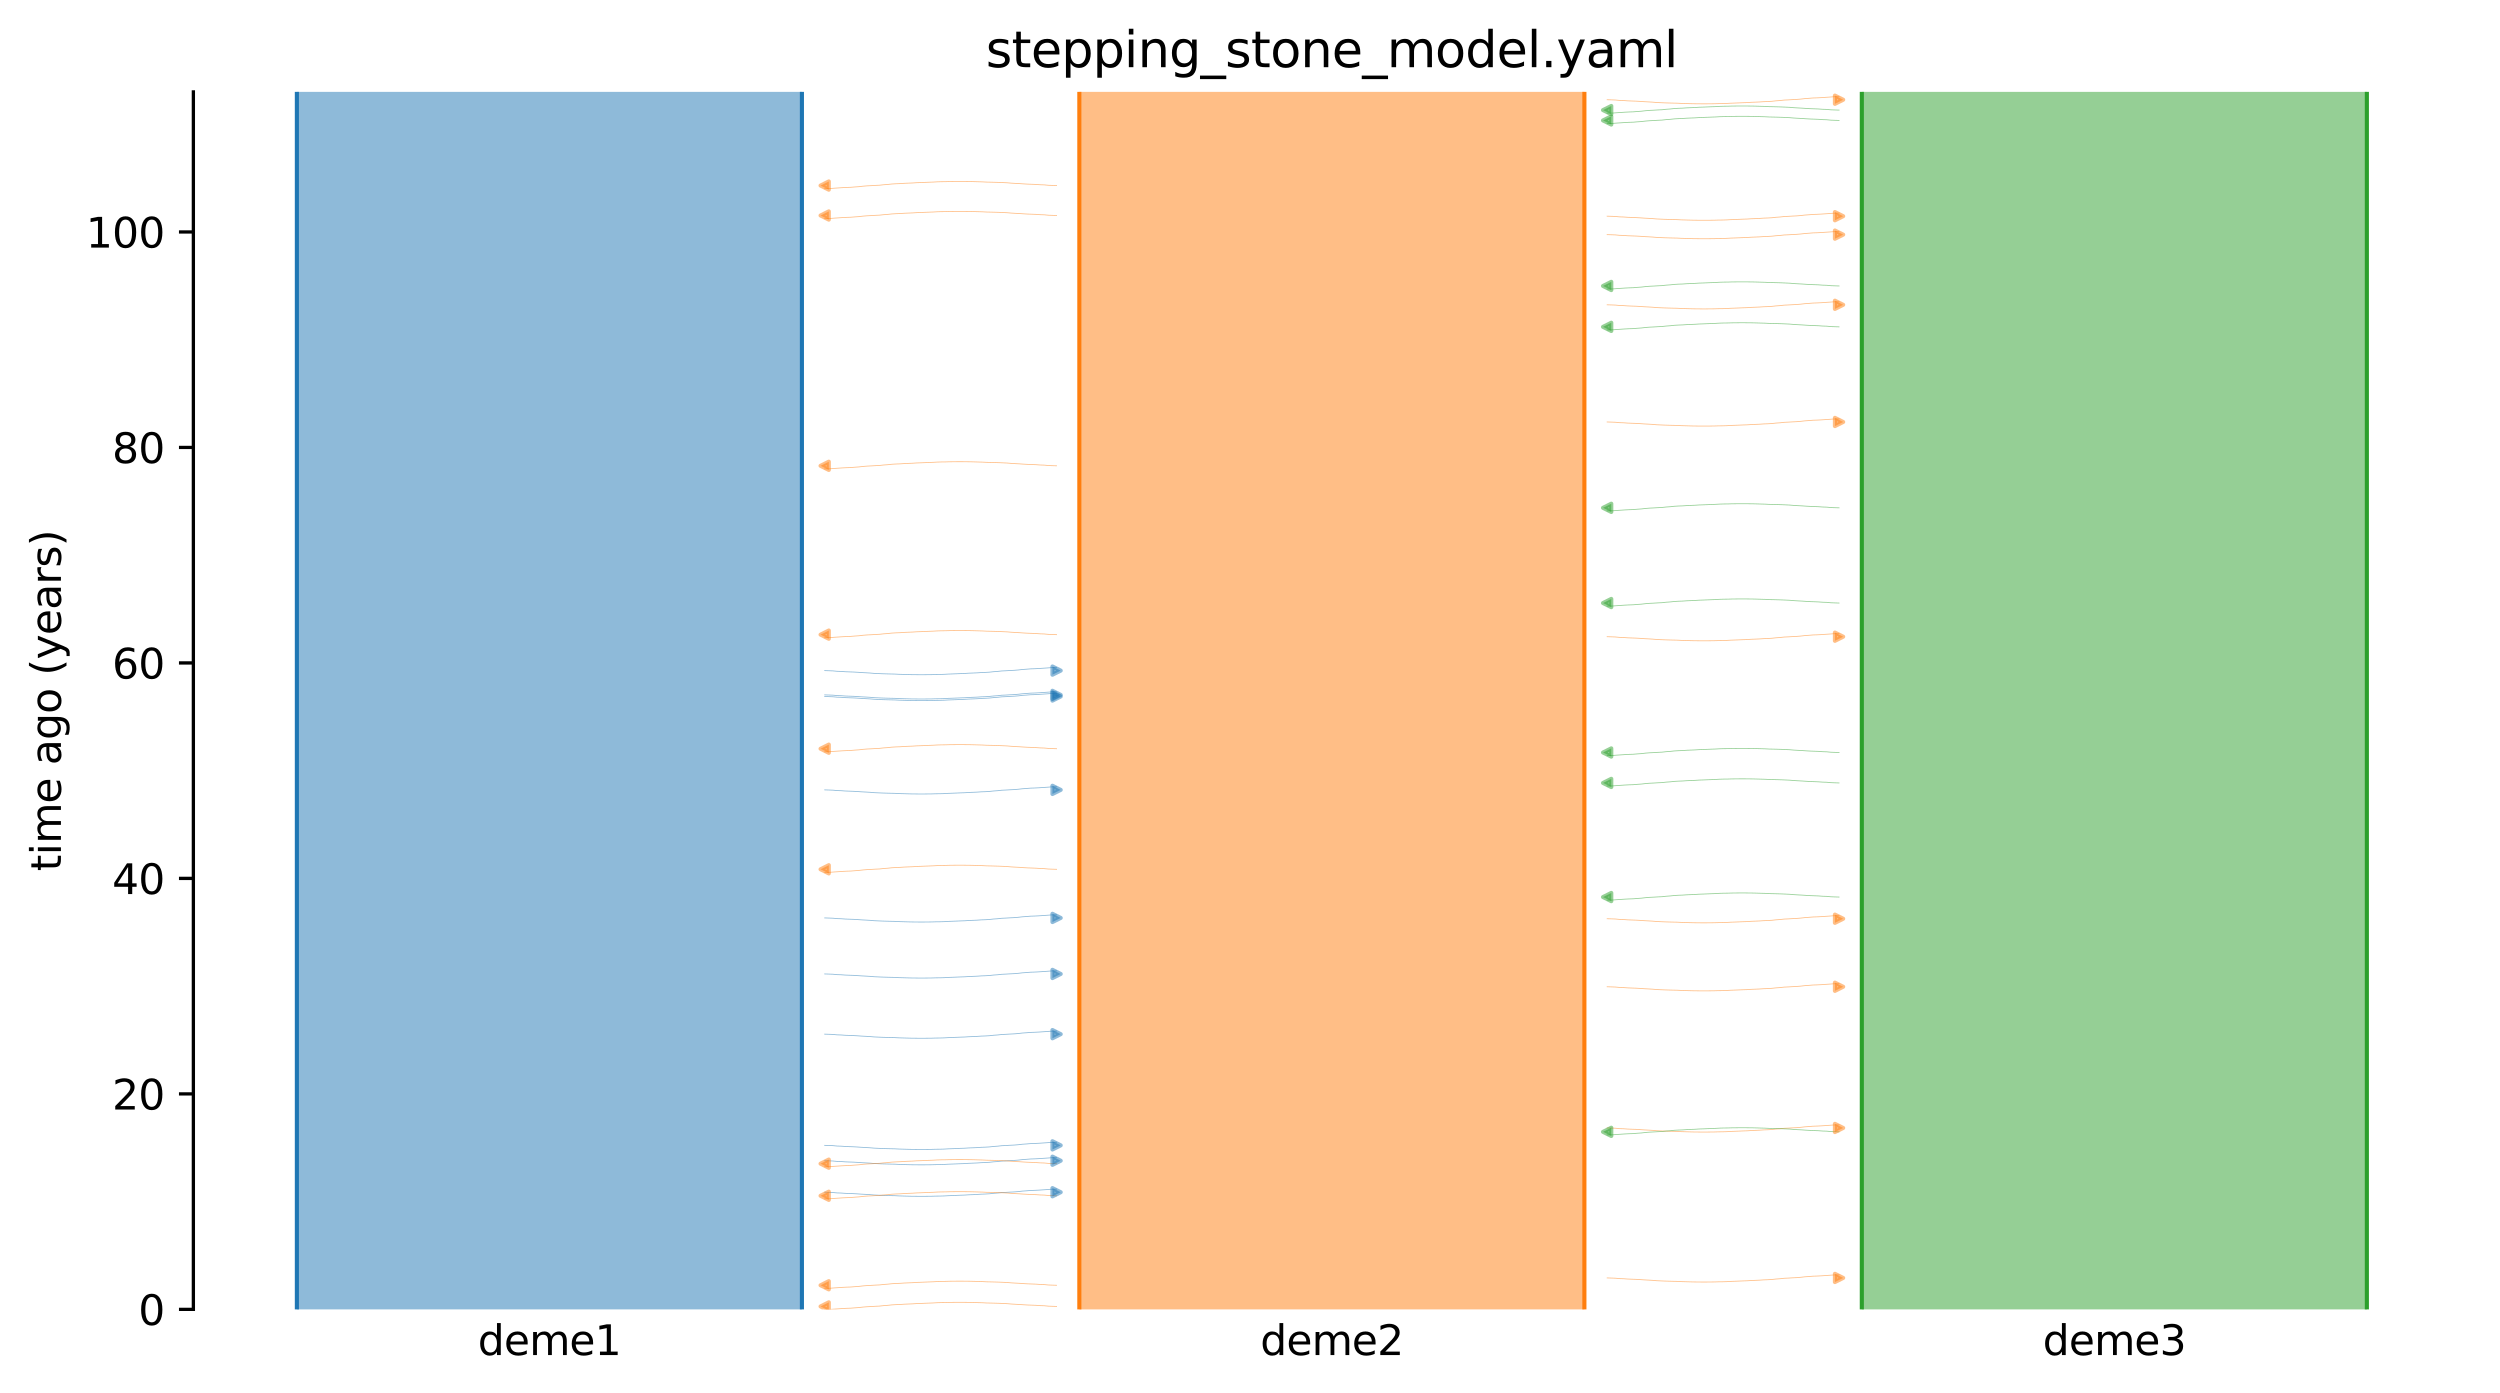 <?xml version="1.0" encoding="utf-8" standalone="no"?>
<!DOCTYPE svg PUBLIC "-//W3C//DTD SVG 1.1//EN"
  "http://www.w3.org/Graphics/SVG/1.1/DTD/svg11.dtd">
<svg xmlns:xlink="http://www.w3.org/1999/xlink" width="607.2pt" height="338.4pt" viewBox="0 0 607.2 338.4" xmlns="http://www.w3.org/2000/svg" version="1.1">
 <defs>
  <style type="text/css">*{stroke-linejoin: round; stroke-linecap: butt}</style>
 </defs>
 <g id="figure_1">
  <g id="patch_1">
   <path d="M 0 338.4 
L 607.2 338.4 
L 607.2 0 
L 0 0 
z
" style="fill: #ffffff"/>
  </g>
  <g id="axes_1">
   <g id="patch_2">
    <path d="M 46.966 318.022 
L 600 318.022 
L 600 22.318 
L 46.966 22.318 
z
" style="fill: #ffffff"/>
   </g>
   <path d="M 200.299 236.553 
L 201.299 236.584 
L 202.299 236.621 
L 203.299 236.719 
L 204.299 236.751 
L 205.299 236.825 
L 206.299 236.863 
L 207.299 236.899 
L 208.299 236.957 
L 209.299 237.027 
L 210.299 237.079 
L 211.299 237.138 
L 212.299 237.226 
L 213.299 237.272 
L 214.299 237.315 
L 215.299 237.345 
L 216.299 237.371 
L 217.299 237.393 
L 218.299 237.447 
L 219.299 237.475 
L 220.299 237.505 
L 221.299 237.53 
L 222.299 237.541 
L 223.299 237.551 
L 224.299 237.551 
L 225.299 237.542 
L 226.299 237.53 
L 227.299 237.499 
L 228.299 237.488 
L 229.299 237.458 
L 230.299 237.398 
L 231.299 237.361 
L 232.299 237.322 
L 233.299 237.279 
L 234.299 237.246 
L 235.299 237.179 
L 236.299 237.14 
L 237.299 237.097 
L 238.299 237.027 
L 239.299 236.99 
L 240.299 236.932 
L 241.299 236.821 
L 242.299 236.75 
L 243.299 236.637 
L 244.299 236.591 
L 245.299 236.53 
L 246.299 236.482 
L 247.299 236.401 
L 248.299 236.282 
L 249.299 236.212 
L 250.299 236.129 
L 251.299 236.096 
L 252.299 236.044 
L 253.299 235.976 
L 254.299 235.91 
L 255.299 235.833 
L 256.62 235.806 
" clip-path="url(#pb89985f137)" style="fill: none; stroke: #1f77b4; stroke-opacity: 0.5; stroke-width: 0.2; stroke-linecap: square"/>
   <path d="M 200.299 289.567 
L 201.299 289.598 
L 202.299 289.635 
L 203.299 289.733 
L 204.299 289.766 
L 205.299 289.839 
L 206.299 289.878 
L 207.299 289.913 
L 208.299 289.971 
L 209.299 290.041 
L 210.299 290.093 
L 211.299 290.152 
L 212.299 290.241 
L 213.299 290.287 
L 214.299 290.329 
L 215.299 290.36 
L 216.299 290.386 
L 217.299 290.407 
L 218.299 290.461 
L 219.299 290.489 
L 220.299 290.519 
L 221.299 290.544 
L 222.299 290.555 
L 223.299 290.566 
L 224.299 290.565 
L 225.299 290.556 
L 226.299 290.544 
L 227.299 290.513 
L 228.299 290.502 
L 229.299 290.472 
L 230.299 290.412 
L 231.299 290.375 
L 232.299 290.336 
L 233.299 290.293 
L 234.299 290.261 
L 235.299 290.193 
L 236.299 290.154 
L 237.299 290.111 
L 238.299 290.041 
L 239.299 290.004 
L 240.299 289.946 
L 241.299 289.835 
L 242.299 289.764 
L 243.299 289.651 
L 244.299 289.606 
L 245.299 289.544 
L 246.299 289.496 
L 247.299 289.415 
L 248.299 289.297 
L 249.299 289.226 
L 250.299 289.143 
L 251.299 289.11 
L 252.299 289.059 
L 253.299 288.99 
L 254.299 288.924 
L 255.299 288.847 
L 256.62 288.82 
" clip-path="url(#pb89985f137)" style="fill: none; stroke: #1f77b4; stroke-opacity: 0.5; stroke-width: 0.2; stroke-linecap: square"/>
   <path d="M 200.299 222.945 
L 201.299 222.977 
L 202.299 223.014 
L 203.299 223.111 
L 204.299 223.144 
L 205.299 223.217 
L 206.299 223.256 
L 207.299 223.291 
L 208.299 223.349 
L 209.299 223.419 
L 210.299 223.471 
L 211.299 223.531 
L 212.299 223.619 
L 213.299 223.665 
L 214.299 223.707 
L 215.299 223.738 
L 216.299 223.764 
L 217.299 223.785 
L 218.299 223.839 
L 219.299 223.867 
L 220.299 223.897 
L 221.299 223.922 
L 222.299 223.934 
L 223.299 223.944 
L 224.299 223.944 
L 225.299 223.934 
L 226.299 223.922 
L 227.299 223.891 
L 228.299 223.88 
L 229.299 223.85 
L 230.299 223.79 
L 231.299 223.753 
L 232.299 223.714 
L 233.299 223.672 
L 234.299 223.639 
L 235.299 223.571 
L 236.299 223.532 
L 237.299 223.49 
L 238.299 223.419 
L 239.299 223.383 
L 240.299 223.324 
L 241.299 223.213 
L 242.299 223.143 
L 243.299 223.03 
L 244.299 222.984 
L 245.299 222.923 
L 246.299 222.874 
L 247.299 222.793 
L 248.299 222.675 
L 249.299 222.605 
L 250.299 222.521 
L 251.299 222.488 
L 252.299 222.437 
L 253.299 222.369 
L 254.299 222.302 
L 255.299 222.225 
L 256.62 222.198 
" clip-path="url(#pb89985f137)" style="fill: none; stroke: #1f77b4; stroke-opacity: 0.5; stroke-width: 0.2; stroke-linecap: square"/>
   <path d="M 200.299 251.175 
L 201.299 251.207 
L 202.299 251.244 
L 203.299 251.342 
L 204.299 251.374 
L 205.299 251.448 
L 206.299 251.486 
L 207.299 251.522 
L 208.299 251.579 
L 209.299 251.65 
L 210.299 251.702 
L 211.299 251.761 
L 212.299 251.849 
L 213.299 251.895 
L 214.299 251.938 
L 215.299 251.968 
L 216.299 251.994 
L 217.299 252.015 
L 218.299 252.07 
L 219.299 252.098 
L 220.299 252.127 
L 221.299 252.153 
L 222.299 252.164 
L 223.299 252.174 
L 224.299 252.174 
L 225.299 252.164 
L 226.299 252.153 
L 227.299 252.122 
L 228.299 252.11 
L 229.299 252.08 
L 230.299 252.021 
L 231.299 251.983 
L 232.299 251.944 
L 233.299 251.902 
L 234.299 251.869 
L 235.299 251.802 
L 236.299 251.763 
L 237.299 251.72 
L 238.299 251.649 
L 239.299 251.613 
L 240.299 251.554 
L 241.299 251.444 
L 242.299 251.373 
L 243.299 251.26 
L 244.299 251.214 
L 245.299 251.153 
L 246.299 251.104 
L 247.299 251.024 
L 248.299 250.905 
L 249.299 250.835 
L 250.299 250.752 
L 251.299 250.718 
L 252.299 250.667 
L 253.299 250.599 
L 254.299 250.533 
L 255.299 250.456 
L 256.62 250.428 
" clip-path="url(#pb89985f137)" style="fill: none; stroke: #1f77b4; stroke-opacity: 0.5; stroke-width: 0.2; stroke-linecap: square"/>
   <path d="M 200.299 281.917 
L 201.299 281.949 
L 202.299 281.986 
L 203.299 282.084 
L 204.299 282.116 
L 205.299 282.19 
L 206.299 282.228 
L 207.299 282.264 
L 208.299 282.321 
L 209.299 282.392 
L 210.299 282.444 
L 211.299 282.503 
L 212.299 282.591 
L 213.299 282.637 
L 214.299 282.68 
L 215.299 282.71 
L 216.299 282.736 
L 217.299 282.757 
L 218.299 282.812 
L 219.299 282.84 
L 220.299 282.869 
L 221.299 282.895 
L 222.299 282.906 
L 223.299 282.916 
L 224.299 282.916 
L 225.299 282.906 
L 226.299 282.895 
L 227.299 282.864 
L 228.299 282.853 
L 229.299 282.822 
L 230.299 282.763 
L 231.299 282.725 
L 232.299 282.686 
L 233.299 282.644 
L 234.299 282.611 
L 235.299 282.544 
L 236.299 282.505 
L 237.299 282.462 
L 238.299 282.391 
L 239.299 282.355 
L 240.299 282.297 
L 241.299 282.186 
L 242.299 282.115 
L 243.299 282.002 
L 244.299 281.956 
L 245.299 281.895 
L 246.299 281.846 
L 247.299 281.766 
L 248.299 281.647 
L 249.299 281.577 
L 250.299 281.494 
L 251.299 281.46 
L 252.299 281.409 
L 253.299 281.341 
L 254.299 281.275 
L 255.299 281.198 
L 256.62 281.17 
" clip-path="url(#pb89985f137)" style="fill: none; stroke: #1f77b4; stroke-opacity: 0.5; stroke-width: 0.2; stroke-linecap: square"/>
   <path d="M 200.299 162.877 
L 201.299 162.909 
L 202.299 162.946 
L 203.299 163.043 
L 204.299 163.076 
L 205.299 163.15 
L 206.299 163.188 
L 207.299 163.224 
L 208.299 163.281 
L 209.299 163.352 
L 210.299 163.404 
L 211.299 163.463 
L 212.299 163.551 
L 213.299 163.597 
L 214.299 163.64 
L 215.299 163.67 
L 216.299 163.696 
L 217.299 163.717 
L 218.299 163.772 
L 219.299 163.799 
L 220.299 163.829 
L 221.299 163.855 
L 222.299 163.866 
L 223.299 163.876 
L 224.299 163.876 
L 225.299 163.866 
L 226.299 163.855 
L 227.299 163.824 
L 228.299 163.812 
L 229.299 163.782 
L 230.299 163.722 
L 231.299 163.685 
L 232.299 163.646 
L 233.299 163.604 
L 234.299 163.571 
L 235.299 163.504 
L 236.299 163.464 
L 237.299 163.422 
L 238.299 163.351 
L 239.299 163.315 
L 240.299 163.256 
L 241.299 163.145 
L 242.299 163.075 
L 243.299 162.962 
L 244.299 162.916 
L 245.299 162.855 
L 246.299 162.806 
L 247.299 162.725 
L 248.299 162.607 
L 249.299 162.537 
L 250.299 162.453 
L 251.299 162.42 
L 252.299 162.369 
L 253.299 162.301 
L 254.299 162.234 
L 255.299 162.158 
L 256.62 162.13 
" clip-path="url(#pb89985f137)" style="fill: none; stroke: #1f77b4; stroke-opacity: 0.5; stroke-width: 0.2; stroke-linecap: square"/>
   <path d="M 200.299 191.846 
L 201.299 191.878 
L 202.299 191.915 
L 203.299 192.013 
L 204.299 192.045 
L 205.299 192.119 
L 206.299 192.157 
L 207.299 192.193 
L 208.299 192.25 
L 209.299 192.321 
L 210.299 192.373 
L 211.299 192.432 
L 212.299 192.52 
L 213.299 192.566 
L 214.299 192.609 
L 215.299 192.639 
L 216.299 192.665 
L 217.299 192.686 
L 218.299 192.741 
L 219.299 192.769 
L 220.299 192.798 
L 221.299 192.824 
L 222.299 192.835 
L 223.299 192.845 
L 224.299 192.845 
L 225.299 192.835 
L 226.299 192.824 
L 227.299 192.793 
L 228.299 192.781 
L 229.299 192.751 
L 230.299 192.692 
L 231.299 192.654 
L 232.299 192.615 
L 233.299 192.573 
L 234.299 192.54 
L 235.299 192.473 
L 236.299 192.434 
L 237.299 192.391 
L 238.299 192.32 
L 239.299 192.284 
L 240.299 192.225 
L 241.299 192.115 
L 242.299 192.044 
L 243.299 191.931 
L 244.299 191.885 
L 245.299 191.824 
L 246.299 191.775 
L 247.299 191.695 
L 248.299 191.576 
L 249.299 191.506 
L 250.299 191.423 
L 251.299 191.389 
L 252.299 191.338 
L 253.299 191.27 
L 254.299 191.204 
L 255.299 191.127 
L 256.62 191.099 
" clip-path="url(#pb89985f137)" style="fill: none; stroke: #1f77b4; stroke-opacity: 0.5; stroke-width: 0.2; stroke-linecap: square"/>
   <path d="M 200.299 278.185 
L 201.299 278.216 
L 202.299 278.253 
L 203.299 278.351 
L 204.299 278.383 
L 205.299 278.457 
L 206.299 278.496 
L 207.299 278.531 
L 208.299 278.589 
L 209.299 278.659 
L 210.299 278.711 
L 211.299 278.77 
L 212.299 278.858 
L 213.299 278.905 
L 214.299 278.947 
L 215.299 278.977 
L 216.299 279.003 
L 217.299 279.025 
L 218.299 279.079 
L 219.299 279.107 
L 220.299 279.137 
L 221.299 279.162 
L 222.299 279.173 
L 223.299 279.183 
L 224.299 279.183 
L 225.299 279.174 
L 226.299 279.162 
L 227.299 279.131 
L 228.299 279.12 
L 229.299 279.09 
L 230.299 279.03 
L 231.299 278.993 
L 232.299 278.954 
L 233.299 278.911 
L 234.299 278.878 
L 235.299 278.811 
L 236.299 278.772 
L 237.299 278.729 
L 238.299 278.659 
L 239.299 278.622 
L 240.299 278.564 
L 241.299 278.453 
L 242.299 278.382 
L 243.299 278.269 
L 244.299 278.223 
L 245.299 278.162 
L 246.299 278.114 
L 247.299 278.033 
L 248.299 277.914 
L 249.299 277.844 
L 250.299 277.761 
L 251.299 277.728 
L 252.299 277.676 
L 253.299 277.608 
L 254.299 277.542 
L 255.299 277.465 
L 256.62 277.438 
" clip-path="url(#pb89985f137)" style="fill: none; stroke: #1f77b4; stroke-opacity: 0.5; stroke-width: 0.2; stroke-linecap: square"/>
   <path d="M 200.299 168.774 
L 201.299 168.805 
L 202.299 168.842 
L 203.299 168.94 
L 204.299 168.973 
L 205.299 169.046 
L 206.299 169.085 
L 207.299 169.12 
L 208.299 169.178 
L 209.299 169.248 
L 210.299 169.3 
L 211.299 169.359 
L 212.299 169.448 
L 213.299 169.494 
L 214.299 169.536 
L 215.299 169.567 
L 216.299 169.593 
L 217.299 169.614 
L 218.299 169.668 
L 219.299 169.696 
L 220.299 169.726 
L 221.299 169.751 
L 222.299 169.762 
L 223.299 169.773 
L 224.299 169.772 
L 225.299 169.763 
L 226.299 169.751 
L 227.299 169.72 
L 228.299 169.709 
L 229.299 169.679 
L 230.299 169.619 
L 231.299 169.582 
L 232.299 169.543 
L 233.299 169.5 
L 234.299 169.468 
L 235.299 169.4 
L 236.299 169.361 
L 237.299 169.318 
L 238.299 169.248 
L 239.299 169.211 
L 240.299 169.153 
L 241.299 169.042 
L 242.299 168.971 
L 243.299 168.858 
L 244.299 168.813 
L 245.299 168.751 
L 246.299 168.703 
L 247.299 168.622 
L 248.299 168.504 
L 249.299 168.433 
L 250.299 168.35 
L 251.299 168.317 
L 252.299 168.266 
L 253.299 168.197 
L 254.299 168.131 
L 255.299 168.054 
L 256.62 168.027 
" clip-path="url(#pb89985f137)" style="fill: none; stroke: #1f77b4; stroke-opacity: 0.5; stroke-width: 0.2; stroke-linecap: square"/>
   <path d="M 200.299 169.164 
L 201.299 169.195 
L 202.299 169.232 
L 203.299 169.33 
L 204.299 169.362 
L 205.299 169.436 
L 206.299 169.475 
L 207.299 169.51 
L 208.299 169.568 
L 209.299 169.638 
L 210.299 169.69 
L 211.299 169.749 
L 212.299 169.837 
L 213.299 169.883 
L 214.299 169.926 
L 215.299 169.956 
L 216.299 169.982 
L 217.299 170.004 
L 218.299 170.058 
L 219.299 170.086 
L 220.299 170.116 
L 221.299 170.141 
L 222.299 170.152 
L 223.299 170.162 
L 224.299 170.162 
L 225.299 170.153 
L 226.299 170.141 
L 227.299 170.11 
L 228.299 170.099 
L 229.299 170.069 
L 230.299 170.009 
L 231.299 169.972 
L 232.299 169.933 
L 233.299 169.89 
L 234.299 169.857 
L 235.299 169.79 
L 236.299 169.751 
L 237.299 169.708 
L 238.299 169.638 
L 239.299 169.601 
L 240.299 169.543 
L 241.299 169.432 
L 242.299 169.361 
L 243.299 169.248 
L 244.299 169.202 
L 245.299 169.141 
L 246.299 169.093 
L 247.299 169.012 
L 248.299 168.893 
L 249.299 168.823 
L 250.299 168.74 
L 251.299 168.707 
L 252.299 168.655 
L 253.299 168.587 
L 254.299 168.521 
L 255.299 168.444 
L 256.62 168.417 
" clip-path="url(#pb89985f137)" style="fill: none; stroke: #1f77b4; stroke-opacity: 0.5; stroke-width: 0.2; stroke-linecap: square"/>
   <path d="M 256.62 113.136 
L 255.62 113.104 
L 254.62 113.067 
L 253.62 112.97 
L 252.62 112.937 
L 251.62 112.863 
L 250.62 112.825 
L 249.62 112.789 
L 248.62 112.732 
L 247.62 112.661 
L 246.62 112.609 
L 245.62 112.55 
L 244.62 112.462 
L 243.62 112.416 
L 242.62 112.374 
L 241.62 112.343 
L 240.62 112.317 
L 239.62 112.296 
L 238.62 112.241 
L 237.62 112.214 
L 236.62 112.184 
L 235.62 112.158 
L 234.62 112.147 
L 233.62 112.137 
L 232.62 112.137 
L 231.62 112.147 
L 230.62 112.158 
L 229.62 112.189 
L 228.62 112.201 
L 227.62 112.231 
L 226.62 112.291 
L 225.62 112.328 
L 224.62 112.367 
L 223.62 112.409 
L 222.62 112.442 
L 221.62 112.509 
L 220.62 112.549 
L 219.62 112.591 
L 218.62 112.662 
L 217.62 112.698 
L 216.62 112.757 
L 215.62 112.868 
L 214.62 112.938 
L 213.62 113.051 
L 212.62 113.097 
L 211.62 113.158 
L 210.62 113.207 
L 209.62 113.288 
L 208.62 113.406 
L 207.62 113.476 
L 206.62 113.56 
L 205.62 113.593 
L 204.62 113.644 
L 203.62 113.712 
L 202.62 113.779 
L 201.62 113.855 
L 200.299 113.883 
" clip-path="url(#pb89985f137)" style="fill: none; stroke: #ff7f0e; stroke-opacity: 0.5; stroke-width: 0.2; stroke-linecap: square"/>
   <path d="M 256.62 290.429 
L 255.62 290.398 
L 254.62 290.361 
L 253.62 290.263 
L 252.62 290.23 
L 251.62 290.157 
L 250.62 290.118 
L 249.62 290.083 
L 248.62 290.025 
L 247.62 289.955 
L 246.62 289.903 
L 245.62 289.844 
L 244.62 289.755 
L 243.62 289.709 
L 242.62 289.667 
L 241.62 289.636 
L 240.62 289.61 
L 239.62 289.589 
L 238.62 289.535 
L 237.62 289.507 
L 236.62 289.477 
L 235.62 289.452 
L 234.62 289.44 
L 233.62 289.43 
L 232.62 289.431 
L 231.62 289.44 
L 230.62 289.452 
L 229.62 289.483 
L 228.62 289.494 
L 227.62 289.524 
L 226.62 289.584 
L 225.62 289.621 
L 224.62 289.66 
L 223.62 289.703 
L 222.62 289.735 
L 221.62 289.803 
L 220.62 289.842 
L 219.62 289.885 
L 218.62 289.955 
L 217.62 289.991 
L 216.62 290.05 
L 215.62 290.161 
L 214.62 290.232 
L 213.62 290.344 
L 212.62 290.39 
L 211.62 290.452 
L 210.62 290.5 
L 209.62 290.581 
L 208.62 290.699 
L 207.62 290.77 
L 206.62 290.853 
L 205.62 290.886 
L 204.62 290.937 
L 203.62 291.006 
L 202.62 291.072 
L 201.62 291.149 
L 200.299 291.176 
" clip-path="url(#pb89985f137)" style="fill: none; stroke: #ff7f0e; stroke-opacity: 0.5; stroke-width: 0.2; stroke-linecap: square"/>
   <path d="M 256.62 45.068 
L 255.62 45.037 
L 254.62 45 
L 253.62 44.902 
L 252.62 44.87 
L 251.62 44.796 
L 250.62 44.757 
L 249.62 44.722 
L 248.62 44.664 
L 247.62 44.594 
L 246.62 44.542 
L 245.62 44.483 
L 244.62 44.394 
L 243.62 44.348 
L 242.62 44.306 
L 241.62 44.275 
L 240.62 44.249 
L 239.62 44.228 
L 238.62 44.174 
L 237.62 44.146 
L 236.62 44.116 
L 235.62 44.091 
L 234.62 44.08 
L 233.62 44.07 
L 232.62 44.07 
L 231.62 44.079 
L 230.62 44.091 
L 229.62 44.122 
L 228.62 44.133 
L 227.62 44.163 
L 226.62 44.223 
L 225.62 44.26 
L 224.62 44.299 
L 223.62 44.342 
L 222.62 44.374 
L 221.62 44.442 
L 220.62 44.481 
L 219.62 44.524 
L 218.62 44.594 
L 217.62 44.631 
L 216.62 44.689 
L 215.62 44.8 
L 214.62 44.871 
L 213.62 44.984 
L 212.62 45.029 
L 211.62 45.091 
L 210.62 45.139 
L 209.62 45.22 
L 208.62 45.339 
L 207.62 45.409 
L 206.62 45.492 
L 205.62 45.525 
L 204.62 45.576 
L 203.62 45.645 
L 202.62 45.711 
L 201.62 45.788 
L 200.299 45.815 
" clip-path="url(#pb89985f137)" style="fill: none; stroke: #ff7f0e; stroke-opacity: 0.5; stroke-width: 0.2; stroke-linecap: square"/>
   <path d="M 256.62 154.142 
L 255.62 154.11 
L 254.62 154.073 
L 253.62 153.976 
L 252.62 153.943 
L 251.62 153.869 
L 250.62 153.831 
L 249.62 153.795 
L 248.62 153.738 
L 247.62 153.667 
L 246.62 153.615 
L 245.62 153.556 
L 244.62 153.468 
L 243.62 153.422 
L 242.62 153.379 
L 241.62 153.349 
L 240.62 153.323 
L 239.62 153.302 
L 238.62 153.247 
L 237.62 153.219 
L 236.62 153.19 
L 235.62 153.164 
L 234.62 153.153 
L 233.62 153.143 
L 232.62 153.143 
L 231.62 153.153 
L 230.62 153.164 
L 229.62 153.195 
L 228.62 153.207 
L 227.62 153.237 
L 226.62 153.296 
L 225.62 153.334 
L 224.62 153.373 
L 223.62 153.415 
L 222.62 153.448 
L 221.62 153.515 
L 220.62 153.555 
L 219.62 153.597 
L 218.62 153.668 
L 217.62 153.704 
L 216.62 153.763 
L 215.62 153.874 
L 214.62 153.944 
L 213.62 154.057 
L 212.62 154.103 
L 211.62 154.164 
L 210.62 154.213 
L 209.62 154.294 
L 208.62 154.412 
L 207.62 154.482 
L 206.62 154.565 
L 205.62 154.599 
L 204.62 154.65 
L 203.62 154.718 
L 202.62 154.784 
L 201.62 154.861 
L 200.299 154.889 
" clip-path="url(#pb89985f137)" style="fill: none; stroke: #ff7f0e; stroke-opacity: 0.5; stroke-width: 0.2; stroke-linecap: square"/>
   <path d="M 256.62 211.139 
L 255.62 211.108 
L 254.62 211.071 
L 253.62 210.973 
L 252.62 210.94 
L 251.62 210.867 
L 250.62 210.828 
L 249.62 210.793 
L 248.62 210.735 
L 247.62 210.665 
L 246.62 210.613 
L 245.62 210.554 
L 244.62 210.465 
L 243.62 210.419 
L 242.62 210.377 
L 241.62 210.346 
L 240.62 210.32 
L 239.62 210.299 
L 238.62 210.245 
L 237.62 210.217 
L 236.62 210.187 
L 235.62 210.162 
L 234.62 210.151 
L 233.62 210.14 
L 232.62 210.141 
L 231.62 210.15 
L 230.62 210.162 
L 229.62 210.193 
L 228.62 210.204 
L 227.62 210.234 
L 226.62 210.294 
L 225.62 210.331 
L 224.62 210.37 
L 223.62 210.413 
L 222.62 210.445 
L 221.62 210.513 
L 220.62 210.552 
L 219.62 210.595 
L 218.62 210.665 
L 217.62 210.702 
L 216.62 210.76 
L 215.62 210.871 
L 214.62 210.942 
L 213.62 211.055 
L 212.62 211.1 
L 211.62 211.162 
L 210.62 211.21 
L 209.62 211.291 
L 208.62 211.409 
L 207.62 211.48 
L 206.62 211.563 
L 205.62 211.596 
L 204.62 211.647 
L 203.62 211.716 
L 202.62 211.782 
L 201.62 211.859 
L 200.299 211.886 
" clip-path="url(#pb89985f137)" style="fill: none; stroke: #ff7f0e; stroke-opacity: 0.5; stroke-width: 0.2; stroke-linecap: square"/>
   <path d="M 256.62 312.167 
L 255.62 312.135 
L 254.62 312.098 
L 253.62 312.001 
L 252.62 311.968 
L 251.62 311.894 
L 250.62 311.856 
L 249.62 311.82 
L 248.62 311.763 
L 247.62 311.692 
L 246.62 311.64 
L 245.62 311.581 
L 244.62 311.493 
L 243.62 311.447 
L 242.62 311.404 
L 241.62 311.374 
L 240.62 311.348 
L 239.62 311.327 
L 238.62 311.272 
L 237.62 311.244 
L 236.62 311.215 
L 235.62 311.189 
L 234.62 311.178 
L 233.62 311.168 
L 232.62 311.168 
L 231.62 311.178 
L 230.62 311.189 
L 229.62 311.22 
L 228.62 311.232 
L 227.62 311.262 
L 226.62 311.321 
L 225.62 311.359 
L 224.62 311.398 
L 223.62 311.44 
L 222.62 311.473 
L 221.62 311.54 
L 220.62 311.58 
L 219.62 311.622 
L 218.62 311.693 
L 217.62 311.729 
L 216.62 311.788 
L 215.62 311.899 
L 214.62 311.969 
L 213.62 312.082 
L 212.62 312.128 
L 211.62 312.189 
L 210.62 312.238 
L 209.62 312.318 
L 208.62 312.437 
L 207.62 312.507 
L 206.62 312.59 
L 205.62 312.624 
L 204.62 312.675 
L 203.62 312.743 
L 202.62 312.809 
L 201.62 312.886 
L 200.299 312.914 
" clip-path="url(#pb89985f137)" style="fill: none; stroke: #ff7f0e; stroke-opacity: 0.5; stroke-width: 0.2; stroke-linecap: square"/>
   <path d="M 256.62 181.847 
L 255.62 181.815 
L 254.62 181.778 
L 253.62 181.681 
L 252.62 181.648 
L 251.62 181.575 
L 250.62 181.536 
L 249.62 181.501 
L 248.62 181.443 
L 247.62 181.373 
L 246.62 181.321 
L 245.62 181.262 
L 244.62 181.173 
L 243.62 181.127 
L 242.62 181.085 
L 241.62 181.054 
L 240.62 181.028 
L 239.62 181.007 
L 238.62 180.953 
L 237.62 180.925 
L 236.62 180.895 
L 235.62 180.87 
L 234.62 180.858 
L 233.62 180.848 
L 232.62 180.848 
L 231.62 180.858 
L 230.62 180.87 
L 229.62 180.901 
L 228.62 180.912 
L 227.62 180.942 
L 226.62 181.002 
L 225.62 181.039 
L 224.62 181.078 
L 223.62 181.12 
L 222.62 181.153 
L 221.62 181.221 
L 220.62 181.26 
L 219.62 181.302 
L 218.62 181.373 
L 217.62 181.409 
L 216.62 181.468 
L 215.62 181.579 
L 214.62 181.649 
L 213.62 181.762 
L 212.62 181.808 
L 211.62 181.869 
L 210.62 181.918 
L 209.62 181.999 
L 208.62 182.117 
L 207.62 182.187 
L 206.62 182.271 
L 205.62 182.304 
L 204.62 182.355 
L 203.62 182.423 
L 202.62 182.49 
L 201.62 182.567 
L 200.299 182.594 
" clip-path="url(#pb89985f137)" style="fill: none; stroke: #ff7f0e; stroke-opacity: 0.5; stroke-width: 0.2; stroke-linecap: square"/>
   <path d="M 256.62 317.307 
L 255.62 317.276 
L 254.62 317.239 
L 253.62 317.141 
L 252.62 317.109 
L 251.62 317.035 
L 250.62 316.996 
L 249.62 316.961 
L 248.62 316.903 
L 247.62 316.833 
L 246.62 316.781 
L 245.62 316.722 
L 244.62 316.634 
L 243.62 316.588 
L 242.62 316.545 
L 241.62 316.515 
L 240.62 316.489 
L 239.62 316.467 
L 238.62 316.413 
L 237.62 316.385 
L 236.62 316.355 
L 235.62 316.33 
L 234.62 316.319 
L 233.62 316.309 
L 232.62 316.309 
L 231.62 316.318 
L 230.62 316.33 
L 229.62 316.361 
L 228.62 316.372 
L 227.62 316.402 
L 226.62 316.462 
L 225.62 316.499 
L 224.62 316.538 
L 223.62 316.581 
L 222.62 316.614 
L 221.62 316.681 
L 220.62 316.72 
L 219.62 316.763 
L 218.62 316.833 
L 217.62 316.87 
L 216.62 316.928 
L 215.62 317.039 
L 214.62 317.11 
L 213.62 317.223 
L 212.62 317.269 
L 211.62 317.33 
L 210.62 317.378 
L 209.62 317.459 
L 208.62 317.578 
L 207.62 317.648 
L 206.62 317.731 
L 205.62 317.764 
L 204.62 317.816 
L 203.62 317.884 
L 202.62 317.95 
L 201.62 318.027 
L 200.299 318.054 
" clip-path="url(#pb89985f137)" style="fill: none; stroke: #ff7f0e; stroke-opacity: 0.5; stroke-width: 0.2; stroke-linecap: square"/>
   <path d="M 256.62 282.633 
L 255.62 282.602 
L 254.62 282.565 
L 253.62 282.467 
L 252.62 282.435 
L 251.62 282.361 
L 250.62 282.323 
L 249.62 282.287 
L 248.62 282.229 
L 247.62 282.159 
L 246.62 282.107 
L 245.62 282.048 
L 244.62 281.96 
L 243.62 281.914 
L 242.62 281.871 
L 241.62 281.841 
L 240.62 281.815 
L 239.62 281.793 
L 238.62 281.739 
L 237.62 281.711 
L 236.62 281.681 
L 235.62 281.656 
L 234.62 281.645 
L 233.62 281.635 
L 232.62 281.635 
L 231.62 281.644 
L 230.62 281.656 
L 229.62 281.687 
L 228.62 281.698 
L 227.62 281.728 
L 226.62 281.788 
L 225.62 281.825 
L 224.62 281.864 
L 223.62 281.907 
L 222.62 281.94 
L 221.62 282.007 
L 220.62 282.046 
L 219.62 282.089 
L 218.62 282.159 
L 217.62 282.196 
L 216.62 282.254 
L 215.62 282.365 
L 214.62 282.436 
L 213.62 282.549 
L 212.62 282.595 
L 211.62 282.656 
L 210.62 282.704 
L 209.62 282.785 
L 208.62 282.904 
L 207.62 282.974 
L 206.62 283.057 
L 205.62 283.09 
L 204.62 283.142 
L 203.62 283.21 
L 202.62 283.276 
L 201.62 283.353 
L 200.299 283.38 
" clip-path="url(#pb89985f137)" style="fill: none; stroke: #ff7f0e; stroke-opacity: 0.5; stroke-width: 0.2; stroke-linecap: square"/>
   <path d="M 256.62 52.339 
L 255.62 52.308 
L 254.62 52.271 
L 253.62 52.173 
L 252.62 52.141 
L 251.62 52.067 
L 250.62 52.028 
L 249.62 51.993 
L 248.62 51.935 
L 247.62 51.865 
L 246.62 51.813 
L 245.62 51.754 
L 244.62 51.666 
L 243.62 51.619 
L 242.62 51.577 
L 241.62 51.547 
L 240.62 51.521 
L 239.62 51.499 
L 238.62 51.445 
L 237.62 51.417 
L 236.62 51.387 
L 235.62 51.362 
L 234.62 51.351 
L 233.62 51.341 
L 232.62 51.341 
L 231.62 51.35 
L 230.62 51.362 
L 229.62 51.393 
L 228.62 51.404 
L 227.62 51.434 
L 226.62 51.494 
L 225.62 51.531 
L 224.62 51.57 
L 223.62 51.613 
L 222.62 51.646 
L 221.62 51.713 
L 220.62 51.752 
L 219.62 51.795 
L 218.62 51.865 
L 217.62 51.902 
L 216.62 51.96 
L 215.62 52.071 
L 214.62 52.142 
L 213.62 52.255 
L 212.62 52.301 
L 211.62 52.362 
L 210.62 52.41 
L 209.62 52.491 
L 208.62 52.61 
L 207.62 52.68 
L 206.62 52.763 
L 205.62 52.796 
L 204.62 52.847 
L 203.62 52.916 
L 202.62 52.982 
L 201.62 53.059 
L 200.299 53.086 
" clip-path="url(#pb89985f137)" style="fill: none; stroke: #ff7f0e; stroke-opacity: 0.5; stroke-width: 0.2; stroke-linecap: square"/>
   <path d="M 390.346 273.957 
L 391.346 273.988 
L 392.346 274.025 
L 393.346 274.123 
L 394.346 274.155 
L 395.346 274.229 
L 396.346 274.268 
L 397.346 274.303 
L 398.346 274.361 
L 399.346 274.431 
L 400.346 274.483 
L 401.346 274.542 
L 402.346 274.63 
L 403.346 274.677 
L 404.346 274.719 
L 405.346 274.75 
L 406.346 274.776 
L 407.346 274.797 
L 408.346 274.851 
L 409.346 274.879 
L 410.346 274.909 
L 411.346 274.934 
L 412.346 274.945 
L 413.346 274.955 
L 414.346 274.955 
L 415.346 274.946 
L 416.346 274.934 
L 417.346 274.903 
L 418.346 274.892 
L 419.346 274.862 
L 420.346 274.802 
L 421.346 274.765 
L 422.346 274.726 
L 423.346 274.683 
L 424.346 274.651 
L 425.346 274.583 
L 426.346 274.544 
L 427.346 274.501 
L 428.346 274.431 
L 429.346 274.394 
L 430.346 274.336 
L 431.346 274.225 
L 432.346 274.154 
L 433.346 274.041 
L 434.346 273.996 
L 435.346 273.934 
L 436.346 273.886 
L 437.346 273.805 
L 438.346 273.686 
L 439.346 273.616 
L 440.346 273.533 
L 441.346 273.5 
L 442.346 273.449 
L 443.346 273.38 
L 444.346 273.314 
L 445.346 273.237 
L 446.666 273.21 
" clip-path="url(#pb89985f137)" style="fill: none; stroke: #ff7f0e; stroke-opacity: 0.5; stroke-width: 0.2; stroke-linecap: square"/>
   <path d="M 390.346 24.222 
L 391.346 24.253 
L 392.346 24.29 
L 393.346 24.388 
L 394.346 24.42 
L 395.346 24.494 
L 396.346 24.533 
L 397.346 24.568 
L 398.346 24.626 
L 399.346 24.696 
L 400.346 24.748 
L 401.346 24.807 
L 402.346 24.895 
L 403.346 24.942 
L 404.346 24.984 
L 405.346 25.015 
L 406.346 25.041 
L 407.346 25.062 
L 408.346 25.116 
L 409.346 25.144 
L 410.346 25.174 
L 411.346 25.199 
L 412.346 25.21 
L 413.346 25.22 
L 414.346 25.22 
L 415.346 25.211 
L 416.346 25.199 
L 417.346 25.168 
L 418.346 25.157 
L 419.346 25.127 
L 420.346 25.067 
L 421.346 25.03 
L 422.346 24.991 
L 423.346 24.948 
L 424.346 24.916 
L 425.346 24.848 
L 426.346 24.809 
L 427.346 24.766 
L 428.346 24.696 
L 429.346 24.659 
L 430.346 24.601 
L 431.346 24.49 
L 432.346 24.419 
L 433.346 24.306 
L 434.346 24.261 
L 435.346 24.199 
L 436.346 24.151 
L 437.346 24.07 
L 438.346 23.951 
L 439.346 23.881 
L 440.346 23.798 
L 441.346 23.765 
L 442.346 23.714 
L 443.346 23.645 
L 444.346 23.579 
L 445.346 23.502 
L 446.666 23.475 
" clip-path="url(#pb89985f137)" style="fill: none; stroke: #ff7f0e; stroke-opacity: 0.5; stroke-width: 0.2; stroke-linecap: square"/>
   <path d="M 390.346 154.641 
L 391.346 154.672 
L 392.346 154.709 
L 393.346 154.807 
L 394.346 154.839 
L 395.346 154.913 
L 396.346 154.951 
L 397.346 154.987 
L 398.346 155.044 
L 399.346 155.115 
L 400.346 155.167 
L 401.346 155.226 
L 402.346 155.314 
L 403.346 155.36 
L 404.346 155.403 
L 405.346 155.433 
L 406.346 155.459 
L 407.346 155.481 
L 408.346 155.535 
L 409.346 155.563 
L 410.346 155.592 
L 411.346 155.618 
L 412.346 155.629 
L 413.346 155.639 
L 414.346 155.639 
L 415.346 155.629 
L 416.346 155.618 
L 417.346 155.587 
L 418.346 155.576 
L 419.346 155.546 
L 420.346 155.486 
L 421.346 155.449 
L 422.346 155.409 
L 423.346 155.367 
L 424.346 155.334 
L 425.346 155.267 
L 426.346 155.228 
L 427.346 155.185 
L 428.346 155.114 
L 429.346 155.078 
L 430.346 155.02 
L 431.346 154.909 
L 432.346 154.838 
L 433.346 154.725 
L 434.346 154.679 
L 435.346 154.618 
L 436.346 154.57 
L 437.346 154.489 
L 438.346 154.37 
L 439.346 154.3 
L 440.346 154.217 
L 441.346 154.184 
L 442.346 154.132 
L 443.346 154.064 
L 444.346 153.998 
L 445.346 153.921 
L 446.666 153.893 
" clip-path="url(#pb89985f137)" style="fill: none; stroke: #ff7f0e; stroke-opacity: 0.5; stroke-width: 0.2; stroke-linecap: square"/>
   <path d="M 390.346 56.987 
L 391.346 57.018 
L 392.346 57.055 
L 393.346 57.153 
L 394.346 57.186 
L 395.346 57.259 
L 396.346 57.298 
L 397.346 57.333 
L 398.346 57.391 
L 399.346 57.461 
L 400.346 57.513 
L 401.346 57.572 
L 402.346 57.661 
L 403.346 57.707 
L 404.346 57.749 
L 405.346 57.78 
L 406.346 57.806 
L 407.346 57.827 
L 408.346 57.881 
L 409.346 57.909 
L 410.346 57.939 
L 411.346 57.964 
L 412.346 57.975 
L 413.346 57.986 
L 414.346 57.985 
L 415.346 57.976 
L 416.346 57.964 
L 417.346 57.933 
L 418.346 57.922 
L 419.346 57.892 
L 420.346 57.832 
L 421.346 57.795 
L 422.346 57.756 
L 423.346 57.713 
L 424.346 57.681 
L 425.346 57.613 
L 426.346 57.574 
L 427.346 57.531 
L 428.346 57.461 
L 429.346 57.424 
L 430.346 57.366 
L 431.346 57.255 
L 432.346 57.184 
L 433.346 57.071 
L 434.346 57.026 
L 435.346 56.964 
L 436.346 56.916 
L 437.346 56.835 
L 438.346 56.717 
L 439.346 56.646 
L 440.346 56.563 
L 441.346 56.53 
L 442.346 56.479 
L 443.346 56.41 
L 444.346 56.344 
L 445.346 56.267 
L 446.666 56.24 
" clip-path="url(#pb89985f137)" style="fill: none; stroke: #ff7f0e; stroke-opacity: 0.5; stroke-width: 0.2; stroke-linecap: square"/>
   <path d="M 390.346 52.506 
L 391.346 52.537 
L 392.346 52.574 
L 393.346 52.672 
L 394.346 52.704 
L 395.346 52.778 
L 396.346 52.816 
L 397.346 52.852 
L 398.346 52.909 
L 399.346 52.98 
L 400.346 53.032 
L 401.346 53.091 
L 402.346 53.179 
L 403.346 53.225 
L 404.346 53.268 
L 405.346 53.298 
L 406.346 53.324 
L 407.346 53.345 
L 408.346 53.4 
L 409.346 53.428 
L 410.346 53.457 
L 411.346 53.483 
L 412.346 53.494 
L 413.346 53.504 
L 414.346 53.504 
L 415.346 53.494 
L 416.346 53.483 
L 417.346 53.452 
L 418.346 53.441 
L 419.346 53.41 
L 420.346 53.351 
L 421.346 53.314 
L 422.346 53.274 
L 423.346 53.232 
L 424.346 53.199 
L 425.346 53.132 
L 426.346 53.093 
L 427.346 53.05 
L 428.346 52.979 
L 429.346 52.943 
L 430.346 52.885 
L 431.346 52.774 
L 432.346 52.703 
L 433.346 52.59 
L 434.346 52.544 
L 435.346 52.483 
L 436.346 52.435 
L 437.346 52.354 
L 438.346 52.235 
L 439.346 52.165 
L 440.346 52.082 
L 441.346 52.049 
L 442.346 51.997 
L 443.346 51.929 
L 444.346 51.863 
L 445.346 51.786 
L 446.666 51.758 
" clip-path="url(#pb89985f137)" style="fill: none; stroke: #ff7f0e; stroke-opacity: 0.5; stroke-width: 0.2; stroke-linecap: square"/>
   <path d="M 390.346 223.14 
L 391.346 223.171 
L 392.346 223.208 
L 393.346 223.306 
L 394.346 223.339 
L 395.346 223.412 
L 396.346 223.451 
L 397.346 223.486 
L 398.346 223.544 
L 399.346 223.614 
L 400.346 223.666 
L 401.346 223.725 
L 402.346 223.814 
L 403.346 223.86 
L 404.346 223.902 
L 405.346 223.933 
L 406.346 223.959 
L 407.346 223.98 
L 408.346 224.034 
L 409.346 224.062 
L 410.346 224.092 
L 411.346 224.117 
L 412.346 224.129 
L 413.346 224.139 
L 414.346 224.138 
L 415.346 224.129 
L 416.346 224.117 
L 417.346 224.086 
L 418.346 224.075 
L 419.346 224.045 
L 420.346 223.985 
L 421.346 223.948 
L 422.346 223.909 
L 423.346 223.866 
L 424.346 223.834 
L 425.346 223.766 
L 426.346 223.727 
L 427.346 223.684 
L 428.346 223.614 
L 429.346 223.577 
L 430.346 223.519 
L 431.346 223.408 
L 432.346 223.337 
L 433.346 223.225 
L 434.346 223.179 
L 435.346 223.117 
L 436.346 223.069 
L 437.346 222.988 
L 438.346 222.87 
L 439.346 222.799 
L 440.346 222.716 
L 441.346 222.683 
L 442.346 222.632 
L 443.346 222.563 
L 444.346 222.497 
L 445.346 222.42 
L 446.666 222.393 
" clip-path="url(#pb89985f137)" style="fill: none; stroke: #ff7f0e; stroke-opacity: 0.5; stroke-width: 0.2; stroke-linecap: square"/>
   <path d="M 390.346 310.383 
L 391.346 310.414 
L 392.346 310.451 
L 393.346 310.549 
L 394.346 310.581 
L 395.346 310.655 
L 396.346 310.694 
L 397.346 310.729 
L 398.346 310.787 
L 399.346 310.857 
L 400.346 310.909 
L 401.346 310.968 
L 402.346 311.056 
L 403.346 311.103 
L 404.346 311.145 
L 405.346 311.176 
L 406.346 311.202 
L 407.346 311.223 
L 408.346 311.277 
L 409.346 311.305 
L 410.346 311.335 
L 411.346 311.36 
L 412.346 311.371 
L 413.346 311.381 
L 414.346 311.381 
L 415.346 311.372 
L 416.346 311.36 
L 417.346 311.329 
L 418.346 311.318 
L 419.346 311.288 
L 420.346 311.228 
L 421.346 311.191 
L 422.346 311.152 
L 423.346 311.109 
L 424.346 311.076 
L 425.346 311.009 
L 426.346 310.97 
L 427.346 310.927 
L 428.346 310.857 
L 429.346 310.82 
L 430.346 310.762 
L 431.346 310.651 
L 432.346 310.58 
L 433.346 310.467 
L 434.346 310.422 
L 435.346 310.36 
L 436.346 310.312 
L 437.346 310.231 
L 438.346 310.112 
L 439.346 310.042 
L 440.346 309.959 
L 441.346 309.926 
L 442.346 309.875 
L 443.346 309.806 
L 444.346 309.74 
L 445.346 309.663 
L 446.666 309.636 
" clip-path="url(#pb89985f137)" style="fill: none; stroke: #ff7f0e; stroke-opacity: 0.5; stroke-width: 0.2; stroke-linecap: square"/>
   <path d="M 390.346 239.664 
L 391.346 239.696 
L 392.346 239.732 
L 393.346 239.83 
L 394.346 239.863 
L 395.346 239.936 
L 396.346 239.975 
L 397.346 240.01 
L 398.346 240.068 
L 399.346 240.138 
L 400.346 240.19 
L 401.346 240.249 
L 402.346 240.338 
L 403.346 240.384 
L 404.346 240.426 
L 405.346 240.457 
L 406.346 240.483 
L 407.346 240.504 
L 408.346 240.558 
L 409.346 240.586 
L 410.346 240.616 
L 411.346 240.641 
L 412.346 240.653 
L 413.346 240.663 
L 414.346 240.663 
L 415.346 240.653 
L 416.346 240.641 
L 417.346 240.61 
L 418.346 240.599 
L 419.346 240.569 
L 420.346 240.509 
L 421.346 240.472 
L 422.346 240.433 
L 423.346 240.391 
L 424.346 240.358 
L 425.346 240.29 
L 426.346 240.251 
L 427.346 240.209 
L 428.346 240.138 
L 429.346 240.102 
L 430.346 240.043 
L 431.346 239.932 
L 432.346 239.862 
L 433.346 239.749 
L 434.346 239.703 
L 435.346 239.642 
L 436.346 239.593 
L 437.346 239.512 
L 438.346 239.394 
L 439.346 239.324 
L 440.346 239.24 
L 441.346 239.207 
L 442.346 239.156 
L 443.346 239.087 
L 444.346 239.021 
L 445.346 238.944 
L 446.666 238.917 
" clip-path="url(#pb89985f137)" style="fill: none; stroke: #ff7f0e; stroke-opacity: 0.5; stroke-width: 0.2; stroke-linecap: square"/>
   <path d="M 390.346 74.03 
L 391.346 74.061 
L 392.346 74.098 
L 393.346 74.196 
L 394.346 74.228 
L 395.346 74.302 
L 396.346 74.341 
L 397.346 74.376 
L 398.346 74.434 
L 399.346 74.504 
L 400.346 74.556 
L 401.346 74.615 
L 402.346 74.703 
L 403.346 74.75 
L 404.346 74.792 
L 405.346 74.823 
L 406.346 74.849 
L 407.346 74.87 
L 408.346 74.924 
L 409.346 74.952 
L 410.346 74.982 
L 411.346 75.007 
L 412.346 75.018 
L 413.346 75.028 
L 414.346 75.028 
L 415.346 75.019 
L 416.346 75.007 
L 417.346 74.976 
L 418.346 74.965 
L 419.346 74.935 
L 420.346 74.875 
L 421.346 74.838 
L 422.346 74.799 
L 423.346 74.756 
L 424.346 74.724 
L 425.346 74.656 
L 426.346 74.617 
L 427.346 74.574 
L 428.346 74.504 
L 429.346 74.467 
L 430.346 74.409 
L 431.346 74.298 
L 432.346 74.227 
L 433.346 74.114 
L 434.346 74.069 
L 435.346 74.007 
L 436.346 73.959 
L 437.346 73.878 
L 438.346 73.759 
L 439.346 73.689 
L 440.346 73.606 
L 441.346 73.573 
L 442.346 73.522 
L 443.346 73.453 
L 444.346 73.387 
L 445.346 73.31 
L 446.666 73.283 
" clip-path="url(#pb89985f137)" style="fill: none; stroke: #ff7f0e; stroke-opacity: 0.5; stroke-width: 0.2; stroke-linecap: square"/>
   <path d="M 390.346 102.489 
L 391.346 102.521 
L 392.346 102.558 
L 393.346 102.655 
L 394.346 102.688 
L 395.346 102.762 
L 396.346 102.8 
L 397.346 102.835 
L 398.346 102.893 
L 399.346 102.964 
L 400.346 103.015 
L 401.346 103.075 
L 402.346 103.163 
L 403.346 103.209 
L 404.346 103.251 
L 405.346 103.282 
L 406.346 103.308 
L 407.346 103.329 
L 408.346 103.383 
L 409.346 103.411 
L 410.346 103.441 
L 411.346 103.467 
L 412.346 103.478 
L 413.346 103.488 
L 414.346 103.488 
L 415.346 103.478 
L 416.346 103.466 
L 417.346 103.435 
L 418.346 103.424 
L 419.346 103.394 
L 420.346 103.334 
L 421.346 103.297 
L 422.346 103.258 
L 423.346 103.216 
L 424.346 103.183 
L 425.346 103.115 
L 426.346 103.076 
L 427.346 103.034 
L 428.346 102.963 
L 429.346 102.927 
L 430.346 102.868 
L 431.346 102.757 
L 432.346 102.687 
L 433.346 102.574 
L 434.346 102.528 
L 435.346 102.467 
L 436.346 102.418 
L 437.346 102.337 
L 438.346 102.219 
L 439.346 102.149 
L 440.346 102.065 
L 441.346 102.032 
L 442.346 101.981 
L 443.346 101.913 
L 444.346 101.846 
L 445.346 101.769 
L 446.666 101.742 
" clip-path="url(#pb89985f137)" style="fill: none; stroke: #ff7f0e; stroke-opacity: 0.5; stroke-width: 0.2; stroke-linecap: square"/>
   <path d="M 446.666 69.455 
L 445.666 69.423 
L 444.666 69.386 
L 443.666 69.289 
L 442.666 69.256 
L 441.666 69.182 
L 440.666 69.144 
L 439.666 69.108 
L 438.666 69.051 
L 437.666 68.98 
L 436.666 68.928 
L 435.666 68.869 
L 434.666 68.781 
L 433.666 68.735 
L 432.666 68.692 
L 431.666 68.662 
L 430.666 68.636 
L 429.666 68.615 
L 428.666 68.56 
L 427.666 68.532 
L 426.666 68.503 
L 425.666 68.477 
L 424.666 68.466 
L 423.666 68.456 
L 422.666 68.456 
L 421.666 68.466 
L 420.666 68.477 
L 419.666 68.508 
L 418.666 68.52 
L 417.666 68.55 
L 416.666 68.61 
L 415.666 68.647 
L 414.666 68.686 
L 413.666 68.728 
L 412.666 68.761 
L 411.666 68.828 
L 410.666 68.868 
L 409.666 68.91 
L 408.666 68.981 
L 407.666 69.017 
L 406.666 69.076 
L 405.666 69.187 
L 404.666 69.257 
L 403.666 69.37 
L 402.666 69.416 
L 401.666 69.477 
L 400.666 69.526 
L 399.666 69.607 
L 398.666 69.725 
L 397.666 69.795 
L 396.666 69.879 
L 395.666 69.912 
L 394.666 69.963 
L 393.666 70.031 
L 392.666 70.098 
L 391.666 70.174 
L 390.346 70.202 
" clip-path="url(#pb89985f137)" style="fill: none; stroke: #2ca02c; stroke-opacity: 0.5; stroke-width: 0.2; stroke-linecap: square"/>
   <path d="M 446.666 274.903 
L 445.666 274.871 
L 444.666 274.834 
L 443.666 274.737 
L 442.666 274.704 
L 441.666 274.63 
L 440.666 274.592 
L 439.666 274.556 
L 438.666 274.499 
L 437.666 274.428 
L 436.666 274.376 
L 435.666 274.317 
L 434.666 274.229 
L 433.666 274.183 
L 432.666 274.141 
L 431.666 274.11 
L 430.666 274.084 
L 429.666 274.063 
L 428.666 274.008 
L 427.666 273.981 
L 426.666 273.951 
L 425.666 273.925 
L 424.666 273.914 
L 423.666 273.904 
L 422.666 273.904 
L 421.666 273.914 
L 420.666 273.925 
L 419.666 273.957 
L 418.666 273.968 
L 417.666 273.998 
L 416.666 274.058 
L 415.666 274.095 
L 414.666 274.134 
L 413.666 274.176 
L 412.666 274.209 
L 411.666 274.276 
L 410.666 274.316 
L 409.666 274.358 
L 408.666 274.429 
L 407.666 274.465 
L 406.666 274.524 
L 405.666 274.635 
L 404.666 274.705 
L 403.666 274.818 
L 402.666 274.864 
L 401.666 274.925 
L 400.666 274.974 
L 399.666 275.055 
L 398.666 275.173 
L 397.666 275.243 
L 396.666 275.327 
L 395.666 275.36 
L 394.666 275.411 
L 393.666 275.479 
L 392.666 275.546 
L 391.666 275.622 
L 390.346 275.65 
" clip-path="url(#pb89985f137)" style="fill: none; stroke: #2ca02c; stroke-opacity: 0.5; stroke-width: 0.2; stroke-linecap: square"/>
   <path d="M 446.666 190.161 
L 445.666 190.129 
L 444.666 190.092 
L 443.666 189.995 
L 442.666 189.962 
L 441.666 189.889 
L 440.666 189.85 
L 439.666 189.815 
L 438.666 189.757 
L 437.666 189.687 
L 436.666 189.635 
L 435.666 189.575 
L 434.666 189.487 
L 433.666 189.441 
L 432.666 189.399 
L 431.666 189.368 
L 430.666 189.342 
L 429.666 189.321 
L 428.666 189.267 
L 427.666 189.239 
L 426.666 189.209 
L 425.666 189.183 
L 424.666 189.172 
L 423.666 189.162 
L 422.666 189.162 
L 421.666 189.172 
L 420.666 189.184 
L 419.666 189.215 
L 418.666 189.226 
L 417.666 189.256 
L 416.666 189.316 
L 415.666 189.353 
L 414.666 189.392 
L 413.666 189.434 
L 412.666 189.467 
L 411.666 189.535 
L 410.666 189.574 
L 409.666 189.616 
L 408.666 189.687 
L 407.666 189.723 
L 406.666 189.782 
L 405.666 189.893 
L 404.666 189.963 
L 403.666 190.076 
L 402.666 190.122 
L 401.666 190.183 
L 400.666 190.232 
L 399.666 190.313 
L 398.666 190.431 
L 397.666 190.501 
L 396.666 190.585 
L 395.666 190.618 
L 394.666 190.669 
L 393.666 190.737 
L 392.666 190.804 
L 391.666 190.881 
L 390.346 190.908 
" clip-path="url(#pb89985f137)" style="fill: none; stroke: #2ca02c; stroke-opacity: 0.5; stroke-width: 0.2; stroke-linecap: square"/>
   <path d="M 446.666 29.252 
L 445.666 29.22 
L 444.666 29.183 
L 443.666 29.086 
L 442.666 29.053 
L 441.666 28.98 
L 440.666 28.941 
L 439.666 28.906 
L 438.666 28.848 
L 437.666 28.778 
L 436.666 28.726 
L 435.666 28.666 
L 434.666 28.578 
L 433.666 28.532 
L 432.666 28.49 
L 431.666 28.459 
L 430.666 28.433 
L 429.666 28.412 
L 428.666 28.358 
L 427.666 28.33 
L 426.666 28.3 
L 425.666 28.274 
L 424.666 28.263 
L 423.666 28.253 
L 422.666 28.253 
L 421.666 28.263 
L 420.666 28.275 
L 419.666 28.306 
L 418.666 28.317 
L 417.666 28.347 
L 416.666 28.407 
L 415.666 28.444 
L 414.666 28.483 
L 413.666 28.525 
L 412.666 28.558 
L 411.666 28.626 
L 410.666 28.665 
L 409.666 28.707 
L 408.666 28.778 
L 407.666 28.814 
L 406.666 28.873 
L 405.666 28.984 
L 404.666 29.054 
L 403.666 29.167 
L 402.666 29.213 
L 401.666 29.274 
L 400.666 29.323 
L 399.666 29.404 
L 398.666 29.522 
L 397.666 29.592 
L 396.666 29.676 
L 395.666 29.709 
L 394.666 29.76 
L 393.666 29.828 
L 392.666 29.895 
L 391.666 29.972 
L 390.346 29.999 
" clip-path="url(#pb89985f137)" style="fill: none; stroke: #2ca02c; stroke-opacity: 0.5; stroke-width: 0.2; stroke-linecap: square"/>
   <path d="M 446.666 26.74 
L 445.666 26.709 
L 444.666 26.672 
L 443.666 26.574 
L 442.666 26.541 
L 441.666 26.468 
L 440.666 26.429 
L 439.666 26.394 
L 438.666 26.336 
L 437.666 26.266 
L 436.666 26.214 
L 435.666 26.155 
L 434.666 26.066 
L 433.666 26.02 
L 432.666 25.978 
L 431.666 25.947 
L 430.666 25.921 
L 429.666 25.9 
L 428.666 25.846 
L 427.666 25.818 
L 426.666 25.788 
L 425.666 25.763 
L 424.666 25.752 
L 423.666 25.741 
L 422.666 25.742 
L 421.666 25.751 
L 420.666 25.763 
L 419.666 25.794 
L 418.666 25.805 
L 417.666 25.835 
L 416.666 25.895 
L 415.666 25.932 
L 414.666 25.971 
L 413.666 26.014 
L 412.666 26.046 
L 411.666 26.114 
L 410.666 26.153 
L 409.666 26.196 
L 408.666 26.266 
L 407.666 26.303 
L 406.666 26.361 
L 405.666 26.472 
L 404.666 26.543 
L 403.666 26.656 
L 402.666 26.701 
L 401.666 26.763 
L 400.666 26.811 
L 399.666 26.892 
L 398.666 27.01 
L 397.666 27.081 
L 396.666 27.164 
L 395.666 27.197 
L 394.666 27.248 
L 393.666 27.317 
L 392.666 27.383 
L 391.666 27.46 
L 390.346 27.487 
" clip-path="url(#pb89985f137)" style="fill: none; stroke: #2ca02c; stroke-opacity: 0.5; stroke-width: 0.2; stroke-linecap: square"/>
   <path d="M 446.666 123.341 
L 445.666 123.309 
L 444.666 123.272 
L 443.666 123.174 
L 442.666 123.142 
L 441.666 123.068 
L 440.666 123.03 
L 439.666 122.994 
L 438.666 122.937 
L 437.666 122.866 
L 436.666 122.814 
L 435.666 122.755 
L 434.666 122.667 
L 433.666 122.621 
L 432.666 122.578 
L 431.666 122.548 
L 430.666 122.522 
L 429.666 122.501 
L 428.666 122.446 
L 427.666 122.418 
L 426.666 122.389 
L 425.666 122.363 
L 424.666 122.352 
L 423.666 122.342 
L 422.666 122.342 
L 421.666 122.352 
L 420.666 122.363 
L 419.666 122.394 
L 418.666 122.406 
L 417.666 122.436 
L 416.666 122.495 
L 415.666 122.533 
L 414.666 122.572 
L 413.666 122.614 
L 412.666 122.647 
L 411.666 122.714 
L 410.666 122.754 
L 409.666 122.796 
L 408.666 122.867 
L 407.666 122.903 
L 406.666 122.962 
L 405.666 123.073 
L 404.666 123.143 
L 403.666 123.256 
L 402.666 123.302 
L 401.666 123.363 
L 400.666 123.412 
L 399.666 123.492 
L 398.666 123.611 
L 397.666 123.681 
L 396.666 123.764 
L 395.666 123.798 
L 394.666 123.849 
L 393.666 123.917 
L 392.666 123.983 
L 391.666 124.06 
L 390.346 124.088 
" clip-path="url(#pb89985f137)" style="fill: none; stroke: #2ca02c; stroke-opacity: 0.5; stroke-width: 0.2; stroke-linecap: square"/>
   <path d="M 446.666 79.387 
L 445.666 79.356 
L 444.666 79.319 
L 443.666 79.221 
L 442.666 79.189 
L 441.666 79.115 
L 440.666 79.076 
L 439.666 79.041 
L 438.666 78.983 
L 437.666 78.913 
L 436.666 78.861 
L 435.666 78.802 
L 434.666 78.714 
L 433.666 78.668 
L 432.666 78.625 
L 431.666 78.595 
L 430.666 78.569 
L 429.666 78.547 
L 428.666 78.493 
L 427.666 78.465 
L 426.666 78.435 
L 425.666 78.41 
L 424.666 78.399 
L 423.666 78.389 
L 422.666 78.389 
L 421.666 78.398 
L 420.666 78.41 
L 419.666 78.441 
L 418.666 78.452 
L 417.666 78.482 
L 416.666 78.542 
L 415.666 78.579 
L 414.666 78.618 
L 413.666 78.661 
L 412.666 78.694 
L 411.666 78.761 
L 410.666 78.8 
L 409.666 78.843 
L 408.666 78.913 
L 407.666 78.95 
L 406.666 79.008 
L 405.666 79.119 
L 404.666 79.19 
L 403.666 79.303 
L 402.666 79.349 
L 401.666 79.41 
L 400.666 79.458 
L 399.666 79.539 
L 398.666 79.658 
L 397.666 79.728 
L 396.666 79.811 
L 395.666 79.844 
L 394.666 79.896 
L 393.666 79.964 
L 392.666 80.03 
L 391.666 80.107 
L 390.346 80.134 
" clip-path="url(#pb89985f137)" style="fill: none; stroke: #2ca02c; stroke-opacity: 0.5; stroke-width: 0.2; stroke-linecap: square"/>
   <path d="M 446.666 182.767 
L 445.666 182.736 
L 444.666 182.699 
L 443.666 182.601 
L 442.666 182.569 
L 441.666 182.495 
L 440.666 182.457 
L 439.666 182.421 
L 438.666 182.364 
L 437.666 182.293 
L 436.666 182.241 
L 435.666 182.182 
L 434.666 182.094 
L 433.666 182.048 
L 432.666 182.005 
L 431.666 181.975 
L 430.666 181.949 
L 429.666 181.928 
L 428.666 181.873 
L 427.666 181.845 
L 426.666 181.816 
L 425.666 181.79 
L 424.666 181.779 
L 423.666 181.769 
L 422.666 181.769 
L 421.666 181.779 
L 420.666 181.79 
L 419.666 181.821 
L 418.666 181.832 
L 417.666 181.863 
L 416.666 181.922 
L 415.666 181.959 
L 414.666 181.999 
L 413.666 182.041 
L 412.666 182.074 
L 411.666 182.141 
L 410.666 182.18 
L 409.666 182.223 
L 408.666 182.294 
L 407.666 182.33 
L 406.666 182.388 
L 405.666 182.499 
L 404.666 182.57 
L 403.666 182.683 
L 402.666 182.729 
L 401.666 182.79 
L 400.666 182.838 
L 399.666 182.919 
L 398.666 183.038 
L 397.666 183.108 
L 396.666 183.191 
L 395.666 183.224 
L 394.666 183.276 
L 393.666 183.344 
L 392.666 183.41 
L 391.666 183.487 
L 390.346 183.515 
" clip-path="url(#pb89985f137)" style="fill: none; stroke: #2ca02c; stroke-opacity: 0.5; stroke-width: 0.2; stroke-linecap: square"/>
   <path d="M 446.666 146.467 
L 445.666 146.435 
L 444.666 146.398 
L 443.666 146.301 
L 442.666 146.268 
L 441.666 146.194 
L 440.666 146.156 
L 439.666 146.121 
L 438.666 146.063 
L 437.666 145.992 
L 436.666 145.941 
L 435.666 145.881 
L 434.666 145.793 
L 433.666 145.747 
L 432.666 145.705 
L 431.666 145.674 
L 430.666 145.648 
L 429.666 145.627 
L 428.666 145.573 
L 427.666 145.545 
L 426.666 145.515 
L 425.666 145.489 
L 424.666 145.478 
L 423.666 145.468 
L 422.666 145.468 
L 421.666 145.478 
L 420.666 145.489 
L 419.666 145.521 
L 418.666 145.532 
L 417.666 145.562 
L 416.666 145.622 
L 415.666 145.659 
L 414.666 145.698 
L 413.666 145.74 
L 412.666 145.773 
L 411.666 145.841 
L 410.666 145.88 
L 409.666 145.922 
L 408.666 145.993 
L 407.666 146.029 
L 406.666 146.088 
L 405.666 146.199 
L 404.666 146.269 
L 403.666 146.382 
L 402.666 146.428 
L 401.666 146.489 
L 400.666 146.538 
L 399.666 146.619 
L 398.666 146.737 
L 397.666 146.807 
L 396.666 146.891 
L 395.666 146.924 
L 394.666 146.975 
L 393.666 147.043 
L 392.666 147.11 
L 391.666 147.187 
L 390.346 147.214 
" clip-path="url(#pb89985f137)" style="fill: none; stroke: #2ca02c; stroke-opacity: 0.5; stroke-width: 0.2; stroke-linecap: square"/>
   <path d="M 446.666 217.876 
L 445.666 217.845 
L 444.666 217.808 
L 443.666 217.71 
L 442.666 217.678 
L 441.666 217.604 
L 440.666 217.566 
L 439.666 217.53 
L 438.666 217.472 
L 437.666 217.402 
L 436.666 217.35 
L 435.666 217.291 
L 434.666 217.203 
L 433.666 217.157 
L 432.666 217.114 
L 431.666 217.084 
L 430.666 217.058 
L 429.666 217.036 
L 428.666 216.982 
L 427.666 216.954 
L 426.666 216.924 
L 425.666 216.899 
L 424.666 216.888 
L 423.666 216.878 
L 422.666 216.878 
L 421.666 216.887 
L 420.666 216.899 
L 419.666 216.93 
L 418.666 216.941 
L 417.666 216.971 
L 416.666 217.031 
L 415.666 217.068 
L 414.666 217.107 
L 413.666 217.15 
L 412.666 217.183 
L 411.666 217.25 
L 410.666 217.289 
L 409.666 217.332 
L 408.666 217.402 
L 407.666 217.439 
L 406.666 217.497 
L 405.666 217.608 
L 404.666 217.679 
L 403.666 217.792 
L 402.666 217.838 
L 401.666 217.899 
L 400.666 217.947 
L 399.666 218.028 
L 398.666 218.147 
L 397.666 218.217 
L 396.666 218.3 
L 395.666 218.333 
L 394.666 218.385 
L 393.666 218.453 
L 392.666 218.519 
L 391.666 218.596 
L 390.346 218.623 
" clip-path="url(#pb89985f137)" style="fill: none; stroke: #2ca02c; stroke-opacity: 0.5; stroke-width: 0.2; stroke-linecap: square"/>
   <g id="patch_3">
    <path d="M 72.104 22.318 
L 72.104 318.022 
M 194.769 22.318 
L 194.769 318.022 
" clip-path="url(#pb89985f137)" style="fill: none; stroke: #ffffff; stroke-width: 3; stroke-linejoin: miter"/>
    <path d="M 72.104 22.318 
L 72.104 318.022 
M 194.769 22.318 
L 194.769 318.022 
" clip-path="url(#pb89985f137)" style="fill: none; stroke: #1f77b4; stroke-linejoin: miter"/>
    <g id="PolyCollection_1">
     <path d="M 194.769 22.318 
L 72.104 22.318 
L 72.104 318.022 
L 194.769 318.022 
L 194.769 318.022 
L 194.769 22.318 
z
" clip-path="url(#pb89985f137)" style="fill: #1f77b4; fill-opacity: 0.5"/>
    </g>
    <g id="patch_4">
     <path d="M 262.15 22.318 
L 262.15 318.022 
M 384.816 22.318 
L 384.816 318.022 
" clip-path="url(#pb89985f137)" style="fill: none; stroke: #ffffff; stroke-width: 3; stroke-linejoin: miter"/>
     <path d="M 262.15 22.318 
L 262.15 318.022 
M 384.816 22.318 
L 384.816 318.022 
" clip-path="url(#pb89985f137)" style="fill: none; stroke: #ff7f0e; stroke-linejoin: miter"/>
     <g id="PolyCollection_2">
      <path d="M 384.816 22.318 
L 262.15 22.318 
L 262.15 318.022 
L 384.816 318.022 
L 384.816 318.022 
L 384.816 22.318 
z
" clip-path="url(#pb89985f137)" style="fill: #ff7f0e; fill-opacity: 0.5"/>
     </g>
     <g id="patch_5">
      <path d="M 452.197 22.318 
L 452.197 318.022 
M 574.862 22.318 
L 574.862 318.022 
" clip-path="url(#pb89985f137)" style="fill: none; stroke: #ffffff; stroke-width: 3; stroke-linejoin: miter"/>
      <path d="M 452.197 22.318 
L 452.197 318.022 
M 574.862 22.318 
L 574.862 318.022 
" clip-path="url(#pb89985f137)" style="fill: none; stroke: #2ca02c; stroke-linejoin: miter"/>
      <g id="PolyCollection_3">
       <path d="M 574.862 22.318 
L 452.197 22.318 
L 452.197 318.022 
L 574.862 318.022 
L 574.862 318.022 
L 574.862 22.318 
z
" clip-path="url(#pb89985f137)" style="fill: #2ca02c; fill-opacity: 0.5"/>
      </g>
      <g id="matplotlib.axis_1">
       <g id="xtick_1">
        <g id="line2d_1"/>
        <g id="text_1">
         <!-- deme1 -->
         <g transform="translate(116.057 329.12) scale(0.1 -0.1)">
          <defs>
           <path id="DejaVuSans-64" d="M 2906 2969 
L 2906 4863 
L 3481 4863 
L 3481 0 
L 2906 0 
L 2906 525 
Q 2725 213 2448 61 
Q 2172 -91 1784 -91 
Q 1150 -91 751 415 
Q 353 922 353 1747 
Q 353 2572 751 3078 
Q 1150 3584 1784 3584 
Q 2172 3584 2448 3432 
Q 2725 3281 2906 2969 
z
M 947 1747 
Q 947 1113 1208 752 
Q 1469 391 1925 391 
Q 2381 391 2643 752 
Q 2906 1113 2906 1747 
Q 2906 2381 2643 2742 
Q 2381 3103 1925 3103 
Q 1469 3103 1208 2742 
Q 947 2381 947 1747 
z
" transform="scale(0.016)"/>
           <path id="DejaVuSans-65" d="M 3597 1894 
L 3597 1613 
L 953 1613 
Q 991 1019 1311 708 
Q 1631 397 2203 397 
Q 2534 397 2845 478 
Q 3156 559 3463 722 
L 3463 178 
Q 3153 47 2828 -22 
Q 2503 -91 2169 -91 
Q 1331 -91 842 396 
Q 353 884 353 1716 
Q 353 2575 817 3079 
Q 1281 3584 2069 3584 
Q 2775 3584 3186 3129 
Q 3597 2675 3597 1894 
z
M 3022 2063 
Q 3016 2534 2758 2815 
Q 2500 3097 2075 3097 
Q 1594 3097 1305 2825 
Q 1016 2553 972 2059 
L 3022 2063 
z
" transform="scale(0.016)"/>
           <path id="DejaVuSans-6d" d="M 3328 2828 
Q 3544 3216 3844 3400 
Q 4144 3584 4550 3584 
Q 5097 3584 5394 3201 
Q 5691 2819 5691 2113 
L 5691 0 
L 5113 0 
L 5113 2094 
Q 5113 2597 4934 2840 
Q 4756 3084 4391 3084 
Q 3944 3084 3684 2787 
Q 3425 2491 3425 1978 
L 3425 0 
L 2847 0 
L 2847 2094 
Q 2847 2600 2669 2842 
Q 2491 3084 2119 3084 
Q 1678 3084 1418 2786 
Q 1159 2488 1159 1978 
L 1159 0 
L 581 0 
L 581 3500 
L 1159 3500 
L 1159 2956 
Q 1356 3278 1631 3431 
Q 1906 3584 2284 3584 
Q 2666 3584 2933 3390 
Q 3200 3197 3328 2828 
z
" transform="scale(0.016)"/>
           <path id="DejaVuSans-31" d="M 794 531 
L 1825 531 
L 1825 4091 
L 703 3866 
L 703 4441 
L 1819 4666 
L 2450 4666 
L 2450 531 
L 3481 531 
L 3481 0 
L 794 0 
L 794 531 
z
" transform="scale(0.016)"/>
          </defs>
          <use xlink:href="#DejaVuSans-64"/>
          <use xlink:href="#DejaVuSans-65" x="63.477"/>
          <use xlink:href="#DejaVuSans-6d" x="125"/>
          <use xlink:href="#DejaVuSans-65" x="222.412"/>
          <use xlink:href="#DejaVuSans-31" x="283.936"/>
         </g>
        </g>
       </g>
       <g id="xtick_2">
        <g id="line2d_2"/>
        <g id="text_2">
         <!-- deme2 -->
         <g transform="translate(306.104 329.12) scale(0.1 -0.1)">
          <defs>
           <path id="DejaVuSans-32" d="M 1228 531 
L 3431 531 
L 3431 0 
L 469 0 
L 469 531 
Q 828 903 1448 1529 
Q 2069 2156 2228 2338 
Q 2531 2678 2651 2914 
Q 2772 3150 2772 3378 
Q 2772 3750 2511 3984 
Q 2250 4219 1831 4219 
Q 1534 4219 1204 4116 
Q 875 4013 500 3803 
L 500 4441 
Q 881 4594 1212 4672 
Q 1544 4750 1819 4750 
Q 2544 4750 2975 4387 
Q 3406 4025 3406 3419 
Q 3406 3131 3298 2873 
Q 3191 2616 2906 2266 
Q 2828 2175 2409 1742 
Q 1991 1309 1228 531 
z
" transform="scale(0.016)"/>
          </defs>
          <use xlink:href="#DejaVuSans-64"/>
          <use xlink:href="#DejaVuSans-65" x="63.477"/>
          <use xlink:href="#DejaVuSans-6d" x="125"/>
          <use xlink:href="#DejaVuSans-65" x="222.412"/>
          <use xlink:href="#DejaVuSans-32" x="283.936"/>
         </g>
        </g>
       </g>
       <g id="xtick_3">
        <g id="line2d_3"/>
        <g id="text_3">
         <!-- deme3 -->
         <g transform="translate(496.15 329.12) scale(0.1 -0.1)">
          <defs>
           <path id="DejaVuSans-33" d="M 2597 2516 
Q 3050 2419 3304 2112 
Q 3559 1806 3559 1356 
Q 3559 666 3084 287 
Q 2609 -91 1734 -91 
Q 1441 -91 1130 -33 
Q 819 25 488 141 
L 488 750 
Q 750 597 1062 519 
Q 1375 441 1716 441 
Q 2309 441 2620 675 
Q 2931 909 2931 1356 
Q 2931 1769 2642 2001 
Q 2353 2234 1838 2234 
L 1294 2234 
L 1294 2753 
L 1863 2753 
Q 2328 2753 2575 2939 
Q 2822 3125 2822 3475 
Q 2822 3834 2567 4026 
Q 2313 4219 1838 4219 
Q 1578 4219 1281 4162 
Q 984 4106 628 3988 
L 628 4550 
Q 988 4650 1302 4700 
Q 1616 4750 1894 4750 
Q 2613 4750 3031 4423 
Q 3450 4097 3450 3541 
Q 3450 3153 3228 2886 
Q 3006 2619 2597 2516 
z
" transform="scale(0.016)"/>
          </defs>
          <use xlink:href="#DejaVuSans-64"/>
          <use xlink:href="#DejaVuSans-65" x="63.477"/>
          <use xlink:href="#DejaVuSans-6d" x="125"/>
          <use xlink:href="#DejaVuSans-65" x="222.412"/>
          <use xlink:href="#DejaVuSans-33" x="283.936"/>
         </g>
        </g>
       </g>
      </g>
      <g id="matplotlib.axis_2">
       <g id="ytick_1">
        <g id="line2d_4">
         <defs>
          <path id="m6fd9bebedc" d="M 0 0 
L -3.5 0 
" style="stroke: #000000; stroke-width: 0.8"/>
         </defs>
         <g>
          <use xlink:href="#m6fd9bebedc" x="46.966" y="318.022" style="stroke: #000000; stroke-width: 0.8"/>
         </g>
        </g>
        <g id="text_4">
         <!-- 0 -->
         <g transform="translate(33.603 321.821) scale(0.1 -0.1)">
          <defs>
           <path id="DejaVuSans-30" d="M 2034 4250 
Q 1547 4250 1301 3770 
Q 1056 3291 1056 2328 
Q 1056 1369 1301 889 
Q 1547 409 2034 409 
Q 2525 409 2770 889 
Q 3016 1369 3016 2328 
Q 3016 3291 2770 3770 
Q 2525 4250 2034 4250 
z
M 2034 4750 
Q 2819 4750 3233 4129 
Q 3647 3509 3647 2328 
Q 3647 1150 3233 529 
Q 2819 -91 2034 -91 
Q 1250 -91 836 529 
Q 422 1150 422 2328 
Q 422 3509 836 4129 
Q 1250 4750 2034 4750 
z
" transform="scale(0.016)"/>
          </defs>
          <use xlink:href="#DejaVuSans-30"/>
         </g>
        </g>
       </g>
       <g id="ytick_2">
        <g id="line2d_5">
         <g>
          <use xlink:href="#m6fd9bebedc" x="46.966" y="265.685" style="stroke: #000000; stroke-width: 0.8"/>
         </g>
        </g>
        <g id="text_5">
         <!-- 20 -->
         <g transform="translate(27.241 269.484) scale(0.1 -0.1)">
          <use xlink:href="#DejaVuSans-32"/>
          <use xlink:href="#DejaVuSans-30" x="63.623"/>
         </g>
        </g>
       </g>
       <g id="ytick_3">
        <g id="line2d_6">
         <g>
          <use xlink:href="#m6fd9bebedc" x="46.966" y="213.348" style="stroke: #000000; stroke-width: 0.8"/>
         </g>
        </g>
        <g id="text_6">
         <!-- 40 -->
         <g transform="translate(27.241 217.147) scale(0.1 -0.1)">
          <defs>
           <path id="DejaVuSans-34" d="M 2419 4116 
L 825 1625 
L 2419 1625 
L 2419 4116 
z
M 2253 4666 
L 3047 4666 
L 3047 1625 
L 3713 1625 
L 3713 1100 
L 3047 1100 
L 3047 0 
L 2419 0 
L 2419 1100 
L 313 1100 
L 313 1709 
L 2253 4666 
z
" transform="scale(0.016)"/>
          </defs>
          <use xlink:href="#DejaVuSans-34"/>
          <use xlink:href="#DejaVuSans-30" x="63.623"/>
         </g>
        </g>
       </g>
       <g id="ytick_4">
        <g id="line2d_7">
         <g>
          <use xlink:href="#m6fd9bebedc" x="46.966" y="161.011" style="stroke: #000000; stroke-width: 0.8"/>
         </g>
        </g>
        <g id="text_7">
         <!-- 60 -->
         <g transform="translate(27.241 164.81) scale(0.1 -0.1)">
          <defs>
           <path id="DejaVuSans-36" d="M 2113 2584 
Q 1688 2584 1439 2293 
Q 1191 2003 1191 1497 
Q 1191 994 1439 701 
Q 1688 409 2113 409 
Q 2538 409 2786 701 
Q 3034 994 3034 1497 
Q 3034 2003 2786 2293 
Q 2538 2584 2113 2584 
z
M 3366 4563 
L 3366 3988 
Q 3128 4100 2886 4159 
Q 2644 4219 2406 4219 
Q 1781 4219 1451 3797 
Q 1122 3375 1075 2522 
Q 1259 2794 1537 2939 
Q 1816 3084 2150 3084 
Q 2853 3084 3261 2657 
Q 3669 2231 3669 1497 
Q 3669 778 3244 343 
Q 2819 -91 2113 -91 
Q 1303 -91 875 529 
Q 447 1150 447 2328 
Q 447 3434 972 4092 
Q 1497 4750 2381 4750 
Q 2619 4750 2861 4703 
Q 3103 4656 3366 4563 
z
" transform="scale(0.016)"/>
          </defs>
          <use xlink:href="#DejaVuSans-36"/>
          <use xlink:href="#DejaVuSans-30" x="63.623"/>
         </g>
        </g>
       </g>
       <g id="ytick_5">
        <g id="line2d_8">
         <g>
          <use xlink:href="#m6fd9bebedc" x="46.966" y="108.674" style="stroke: #000000; stroke-width: 0.8"/>
         </g>
        </g>
        <g id="text_8">
         <!-- 80 -->
         <g transform="translate(27.241 112.473) scale(0.1 -0.1)">
          <defs>
           <path id="DejaVuSans-38" d="M 2034 2216 
Q 1584 2216 1326 1975 
Q 1069 1734 1069 1313 
Q 1069 891 1326 650 
Q 1584 409 2034 409 
Q 2484 409 2743 651 
Q 3003 894 3003 1313 
Q 3003 1734 2745 1975 
Q 2488 2216 2034 2216 
z
M 1403 2484 
Q 997 2584 770 2862 
Q 544 3141 544 3541 
Q 544 4100 942 4425 
Q 1341 4750 2034 4750 
Q 2731 4750 3128 4425 
Q 3525 4100 3525 3541 
Q 3525 3141 3298 2862 
Q 3072 2584 2669 2484 
Q 3125 2378 3379 2068 
Q 3634 1759 3634 1313 
Q 3634 634 3220 271 
Q 2806 -91 2034 -91 
Q 1263 -91 848 271 
Q 434 634 434 1313 
Q 434 1759 690 2068 
Q 947 2378 1403 2484 
z
M 1172 3481 
Q 1172 3119 1398 2916 
Q 1625 2713 2034 2713 
Q 2441 2713 2670 2916 
Q 2900 3119 2900 3481 
Q 2900 3844 2670 4047 
Q 2441 4250 2034 4250 
Q 1625 4250 1398 4047 
Q 1172 3844 1172 3481 
z
" transform="scale(0.016)"/>
          </defs>
          <use xlink:href="#DejaVuSans-38"/>
          <use xlink:href="#DejaVuSans-30" x="63.623"/>
         </g>
        </g>
       </g>
       <g id="ytick_6">
        <g id="line2d_9">
         <g>
          <use xlink:href="#m6fd9bebedc" x="46.966" y="56.337" style="stroke: #000000; stroke-width: 0.8"/>
         </g>
        </g>
        <g id="text_9">
         <!-- 100 -->
         <g transform="translate(20.878 60.136) scale(0.1 -0.1)">
          <use xlink:href="#DejaVuSans-31"/>
          <use xlink:href="#DejaVuSans-30" x="63.623"/>
          <use xlink:href="#DejaVuSans-30" x="127.246"/>
         </g>
        </g>
       </g>
       <g id="text_10">
        <!-- time ago (years) -->
        <g transform="translate(14.798 211.604) rotate(-90) scale(0.1 -0.1)">
         <defs>
          <path id="DejaVuSans-74" d="M 1172 4494 
L 1172 3500 
L 2356 3500 
L 2356 3053 
L 1172 3053 
L 1172 1153 
Q 1172 725 1289 603 
Q 1406 481 1766 481 
L 2356 481 
L 2356 0 
L 1766 0 
Q 1100 0 847 248 
Q 594 497 594 1153 
L 594 3053 
L 172 3053 
L 172 3500 
L 594 3500 
L 594 4494 
L 1172 4494 
z
" transform="scale(0.016)"/>
          <path id="DejaVuSans-69" d="M 603 3500 
L 1178 3500 
L 1178 0 
L 603 0 
L 603 3500 
z
M 603 4863 
L 1178 4863 
L 1178 4134 
L 603 4134 
L 603 4863 
z
" transform="scale(0.016)"/>
          <path id="DejaVuSans-20" transform="scale(0.016)"/>
          <path id="DejaVuSans-61" d="M 2194 1759 
Q 1497 1759 1228 1600 
Q 959 1441 959 1056 
Q 959 750 1161 570 
Q 1363 391 1709 391 
Q 2188 391 2477 730 
Q 2766 1069 2766 1631 
L 2766 1759 
L 2194 1759 
z
M 3341 1997 
L 3341 0 
L 2766 0 
L 2766 531 
Q 2569 213 2275 61 
Q 1981 -91 1556 -91 
Q 1019 -91 701 211 
Q 384 513 384 1019 
Q 384 1609 779 1909 
Q 1175 2209 1959 2209 
L 2766 2209 
L 2766 2266 
Q 2766 2663 2505 2880 
Q 2244 3097 1772 3097 
Q 1472 3097 1187 3025 
Q 903 2953 641 2809 
L 641 3341 
Q 956 3463 1253 3523 
Q 1550 3584 1831 3584 
Q 2591 3584 2966 3190 
Q 3341 2797 3341 1997 
z
" transform="scale(0.016)"/>
          <path id="DejaVuSans-67" d="M 2906 1791 
Q 2906 2416 2648 2759 
Q 2391 3103 1925 3103 
Q 1463 3103 1205 2759 
Q 947 2416 947 1791 
Q 947 1169 1205 825 
Q 1463 481 1925 481 
Q 2391 481 2648 825 
Q 2906 1169 2906 1791 
z
M 3481 434 
Q 3481 -459 3084 -895 
Q 2688 -1331 1869 -1331 
Q 1566 -1331 1297 -1286 
Q 1028 -1241 775 -1147 
L 775 -588 
Q 1028 -725 1275 -790 
Q 1522 -856 1778 -856 
Q 2344 -856 2625 -561 
Q 2906 -266 2906 331 
L 2906 616 
Q 2728 306 2450 153 
Q 2172 0 1784 0 
Q 1141 0 747 490 
Q 353 981 353 1791 
Q 353 2603 747 3093 
Q 1141 3584 1784 3584 
Q 2172 3584 2450 3431 
Q 2728 3278 2906 2969 
L 2906 3500 
L 3481 3500 
L 3481 434 
z
" transform="scale(0.016)"/>
          <path id="DejaVuSans-6f" d="M 1959 3097 
Q 1497 3097 1228 2736 
Q 959 2375 959 1747 
Q 959 1119 1226 758 
Q 1494 397 1959 397 
Q 2419 397 2687 759 
Q 2956 1122 2956 1747 
Q 2956 2369 2687 2733 
Q 2419 3097 1959 3097 
z
M 1959 3584 
Q 2709 3584 3137 3096 
Q 3566 2609 3566 1747 
Q 3566 888 3137 398 
Q 2709 -91 1959 -91 
Q 1206 -91 779 398 
Q 353 888 353 1747 
Q 353 2609 779 3096 
Q 1206 3584 1959 3584 
z
" transform="scale(0.016)"/>
          <path id="DejaVuSans-28" d="M 1984 4856 
Q 1566 4138 1362 3434 
Q 1159 2731 1159 2009 
Q 1159 1288 1364 580 
Q 1569 -128 1984 -844 
L 1484 -844 
Q 1016 -109 783 600 
Q 550 1309 550 2009 
Q 550 2706 781 3412 
Q 1013 4119 1484 4856 
L 1984 4856 
z
" transform="scale(0.016)"/>
          <path id="DejaVuSans-79" d="M 2059 -325 
Q 1816 -950 1584 -1140 
Q 1353 -1331 966 -1331 
L 506 -1331 
L 506 -850 
L 844 -850 
Q 1081 -850 1212 -737 
Q 1344 -625 1503 -206 
L 1606 56 
L 191 3500 
L 800 3500 
L 1894 763 
L 2988 3500 
L 3597 3500 
L 2059 -325 
z
" transform="scale(0.016)"/>
          <path id="DejaVuSans-72" d="M 2631 2963 
Q 2534 3019 2420 3045 
Q 2306 3072 2169 3072 
Q 1681 3072 1420 2755 
Q 1159 2438 1159 1844 
L 1159 0 
L 581 0 
L 581 3500 
L 1159 3500 
L 1159 2956 
Q 1341 3275 1631 3429 
Q 1922 3584 2338 3584 
Q 2397 3584 2469 3576 
Q 2541 3569 2628 3553 
L 2631 2963 
z
" transform="scale(0.016)"/>
          <path id="DejaVuSans-73" d="M 2834 3397 
L 2834 2853 
Q 2591 2978 2328 3040 
Q 2066 3103 1784 3103 
Q 1356 3103 1142 2972 
Q 928 2841 928 2578 
Q 928 2378 1081 2264 
Q 1234 2150 1697 2047 
L 1894 2003 
Q 2506 1872 2764 1633 
Q 3022 1394 3022 966 
Q 3022 478 2636 193 
Q 2250 -91 1575 -91 
Q 1294 -91 989 -36 
Q 684 19 347 128 
L 347 722 
Q 666 556 975 473 
Q 1284 391 1588 391 
Q 1994 391 2212 530 
Q 2431 669 2431 922 
Q 2431 1156 2273 1281 
Q 2116 1406 1581 1522 
L 1381 1569 
Q 847 1681 609 1914 
Q 372 2147 372 2553 
Q 372 3047 722 3315 
Q 1072 3584 1716 3584 
Q 2034 3584 2315 3537 
Q 2597 3491 2834 3397 
z
" transform="scale(0.016)"/>
          <path id="DejaVuSans-29" d="M 513 4856 
L 1013 4856 
Q 1481 4119 1714 3412 
Q 1947 2706 1947 2009 
Q 1947 1309 1714 600 
Q 1481 -109 1013 -844 
L 513 -844 
Q 928 -128 1133 580 
Q 1338 1288 1338 2009 
Q 1338 2731 1133 3434 
Q 928 4138 513 4856 
z
" transform="scale(0.016)"/>
         </defs>
         <use xlink:href="#DejaVuSans-74"/>
         <use xlink:href="#DejaVuSans-69" x="39.209"/>
         <use xlink:href="#DejaVuSans-6d" x="66.992"/>
         <use xlink:href="#DejaVuSans-65" x="164.404"/>
         <use xlink:href="#DejaVuSans-20" x="225.928"/>
         <use xlink:href="#DejaVuSans-61" x="257.715"/>
         <use xlink:href="#DejaVuSans-67" x="318.994"/>
         <use xlink:href="#DejaVuSans-6f" x="382.471"/>
         <use xlink:href="#DejaVuSans-20" x="443.652"/>
         <use xlink:href="#DejaVuSans-28" x="475.439"/>
         <use xlink:href="#DejaVuSans-79" x="514.453"/>
         <use xlink:href="#DejaVuSans-65" x="573.633"/>
         <use xlink:href="#DejaVuSans-61" x="635.156"/>
         <use xlink:href="#DejaVuSans-72" x="696.436"/>
         <use xlink:href="#DejaVuSans-73" x="737.549"/>
         <use xlink:href="#DejaVuSans-29" x="789.648"/>
        </g>
       </g>
      </g>
      <path d="M 257.62 236.553 
L 255.62 235.553 
L 255.62 237.553 
z
" clip-path="url(#pb89985f137)" style="fill: #1f77b4; fill-opacity: 0.5; stroke: #1f77b4; stroke-opacity: 0.5; stroke-linejoin: miter"/>
      <path d="M 257.62 289.567 
L 255.62 288.567 
L 255.62 290.567 
z
" clip-path="url(#pb89985f137)" style="fill: #1f77b4; fill-opacity: 0.5; stroke: #1f77b4; stroke-opacity: 0.5; stroke-linejoin: miter"/>
      <path d="M 257.62 222.945 
L 255.62 221.945 
L 255.62 223.945 
z
" clip-path="url(#pb89985f137)" style="fill: #1f77b4; fill-opacity: 0.5; stroke: #1f77b4; stroke-opacity: 0.5; stroke-linejoin: miter"/>
      <path d="M 257.62 251.175 
L 255.62 250.175 
L 255.62 252.175 
z
" clip-path="url(#pb89985f137)" style="fill: #1f77b4; fill-opacity: 0.5; stroke: #1f77b4; stroke-opacity: 0.5; stroke-linejoin: miter"/>
      <path d="M 257.62 281.917 
L 255.62 280.917 
L 255.62 282.917 
z
" clip-path="url(#pb89985f137)" style="fill: #1f77b4; fill-opacity: 0.5; stroke: #1f77b4; stroke-opacity: 0.5; stroke-linejoin: miter"/>
      <path d="M 257.62 162.877 
L 255.62 161.877 
L 255.62 163.877 
z
" clip-path="url(#pb89985f137)" style="fill: #1f77b4; fill-opacity: 0.5; stroke: #1f77b4; stroke-opacity: 0.5; stroke-linejoin: miter"/>
      <path d="M 257.62 191.846 
L 255.62 190.846 
L 255.62 192.846 
z
" clip-path="url(#pb89985f137)" style="fill: #1f77b4; fill-opacity: 0.5; stroke: #1f77b4; stroke-opacity: 0.5; stroke-linejoin: miter"/>
      <path d="M 257.62 278.185 
L 255.62 277.185 
L 255.62 279.185 
z
" clip-path="url(#pb89985f137)" style="fill: #1f77b4; fill-opacity: 0.5; stroke: #1f77b4; stroke-opacity: 0.5; stroke-linejoin: miter"/>
      <path d="M 257.62 168.774 
L 255.62 167.774 
L 255.62 169.774 
z
" clip-path="url(#pb89985f137)" style="fill: #1f77b4; fill-opacity: 0.5; stroke: #1f77b4; stroke-opacity: 0.5; stroke-linejoin: miter"/>
      <path d="M 257.62 169.164 
L 255.62 168.164 
L 255.62 170.164 
z
" clip-path="url(#pb89985f137)" style="fill: #1f77b4; fill-opacity: 0.5; stroke: #1f77b4; stroke-opacity: 0.5; stroke-linejoin: miter"/>
      <path d="M 199.299 113.136 
L 201.299 114.136 
L 201.299 112.136 
z
" clip-path="url(#pb89985f137)" style="fill: #ff7f0e; fill-opacity: 0.5; stroke: #ff7f0e; stroke-opacity: 0.5; stroke-linejoin: miter"/>
      <path d="M 199.299 290.429 
L 201.299 291.429 
L 201.299 289.429 
z
" clip-path="url(#pb89985f137)" style="fill: #ff7f0e; fill-opacity: 0.5; stroke: #ff7f0e; stroke-opacity: 0.5; stroke-linejoin: miter"/>
      <path d="M 199.299 45.068 
L 201.299 46.068 
L 201.299 44.068 
z
" clip-path="url(#pb89985f137)" style="fill: #ff7f0e; fill-opacity: 0.5; stroke: #ff7f0e; stroke-opacity: 0.5; stroke-linejoin: miter"/>
      <path d="M 199.299 154.142 
L 201.299 155.142 
L 201.299 153.142 
z
" clip-path="url(#pb89985f137)" style="fill: #ff7f0e; fill-opacity: 0.5; stroke: #ff7f0e; stroke-opacity: 0.5; stroke-linejoin: miter"/>
      <path d="M 199.299 211.139 
L 201.299 212.139 
L 201.299 210.139 
z
" clip-path="url(#pb89985f137)" style="fill: #ff7f0e; fill-opacity: 0.5; stroke: #ff7f0e; stroke-opacity: 0.5; stroke-linejoin: miter"/>
      <path d="M 199.299 312.167 
L 201.299 313.167 
L 201.299 311.167 
z
" clip-path="url(#pb89985f137)" style="fill: #ff7f0e; fill-opacity: 0.5; stroke: #ff7f0e; stroke-opacity: 0.5; stroke-linejoin: miter"/>
      <path d="M 199.299 181.847 
L 201.299 182.847 
L 201.299 180.847 
z
" clip-path="url(#pb89985f137)" style="fill: #ff7f0e; fill-opacity: 0.5; stroke: #ff7f0e; stroke-opacity: 0.5; stroke-linejoin: miter"/>
      <path d="M 199.299 317.307 
L 201.299 318.307 
L 201.299 316.307 
z
" clip-path="url(#pb89985f137)" style="fill: #ff7f0e; fill-opacity: 0.5; stroke: #ff7f0e; stroke-opacity: 0.5; stroke-linejoin: miter"/>
      <path d="M 199.299 282.633 
L 201.299 283.633 
L 201.299 281.633 
z
" clip-path="url(#pb89985f137)" style="fill: #ff7f0e; fill-opacity: 0.5; stroke: #ff7f0e; stroke-opacity: 0.5; stroke-linejoin: miter"/>
      <path d="M 199.299 52.339 
L 201.299 53.339 
L 201.299 51.339 
z
" clip-path="url(#pb89985f137)" style="fill: #ff7f0e; fill-opacity: 0.5; stroke: #ff7f0e; stroke-opacity: 0.5; stroke-linejoin: miter"/>
      <path d="M 447.666 273.957 
L 445.666 272.957 
L 445.666 274.957 
z
" clip-path="url(#pb89985f137)" style="fill: #ff7f0e; fill-opacity: 0.5; stroke: #ff7f0e; stroke-opacity: 0.5; stroke-linejoin: miter"/>
      <path d="M 447.666 24.222 
L 445.666 23.222 
L 445.666 25.222 
z
" clip-path="url(#pb89985f137)" style="fill: #ff7f0e; fill-opacity: 0.5; stroke: #ff7f0e; stroke-opacity: 0.5; stroke-linejoin: miter"/>
      <path d="M 447.666 154.641 
L 445.666 153.641 
L 445.666 155.641 
z
" clip-path="url(#pb89985f137)" style="fill: #ff7f0e; fill-opacity: 0.5; stroke: #ff7f0e; stroke-opacity: 0.5; stroke-linejoin: miter"/>
      <path d="M 447.666 56.987 
L 445.666 55.987 
L 445.666 57.987 
z
" clip-path="url(#pb89985f137)" style="fill: #ff7f0e; fill-opacity: 0.5; stroke: #ff7f0e; stroke-opacity: 0.5; stroke-linejoin: miter"/>
      <path d="M 447.666 52.506 
L 445.666 51.506 
L 445.666 53.506 
z
" clip-path="url(#pb89985f137)" style="fill: #ff7f0e; fill-opacity: 0.5; stroke: #ff7f0e; stroke-opacity: 0.5; stroke-linejoin: miter"/>
      <path d="M 447.666 223.14 
L 445.666 222.14 
L 445.666 224.14 
z
" clip-path="url(#pb89985f137)" style="fill: #ff7f0e; fill-opacity: 0.5; stroke: #ff7f0e; stroke-opacity: 0.5; stroke-linejoin: miter"/>
      <path d="M 447.666 310.383 
L 445.666 309.383 
L 445.666 311.383 
z
" clip-path="url(#pb89985f137)" style="fill: #ff7f0e; fill-opacity: 0.5; stroke: #ff7f0e; stroke-opacity: 0.5; stroke-linejoin: miter"/>
      <path d="M 447.666 239.664 
L 445.666 238.664 
L 445.666 240.664 
z
" clip-path="url(#pb89985f137)" style="fill: #ff7f0e; fill-opacity: 0.5; stroke: #ff7f0e; stroke-opacity: 0.5; stroke-linejoin: miter"/>
      <path d="M 447.666 74.03 
L 445.666 73.03 
L 445.666 75.03 
z
" clip-path="url(#pb89985f137)" style="fill: #ff7f0e; fill-opacity: 0.5; stroke: #ff7f0e; stroke-opacity: 0.5; stroke-linejoin: miter"/>
      <path d="M 447.666 102.489 
L 445.666 101.489 
L 445.666 103.489 
z
" clip-path="url(#pb89985f137)" style="fill: #ff7f0e; fill-opacity: 0.5; stroke: #ff7f0e; stroke-opacity: 0.5; stroke-linejoin: miter"/>
      <path d="M 389.346 69.455 
L 391.346 70.455 
L 391.346 68.455 
z
" clip-path="url(#pb89985f137)" style="fill: #2ca02c; fill-opacity: 0.5; stroke: #2ca02c; stroke-opacity: 0.5; stroke-linejoin: miter"/>
      <path d="M 389.346 274.903 
L 391.346 275.903 
L 391.346 273.903 
z
" clip-path="url(#pb89985f137)" style="fill: #2ca02c; fill-opacity: 0.5; stroke: #2ca02c; stroke-opacity: 0.5; stroke-linejoin: miter"/>
      <path d="M 389.346 190.161 
L 391.346 191.161 
L 391.346 189.161 
z
" clip-path="url(#pb89985f137)" style="fill: #2ca02c; fill-opacity: 0.5; stroke: #2ca02c; stroke-opacity: 0.5; stroke-linejoin: miter"/>
      <path d="M 389.346 29.252 
L 391.346 30.252 
L 391.346 28.252 
z
" clip-path="url(#pb89985f137)" style="fill: #2ca02c; fill-opacity: 0.5; stroke: #2ca02c; stroke-opacity: 0.5; stroke-linejoin: miter"/>
      <path d="M 389.346 26.74 
L 391.346 27.74 
L 391.346 25.74 
z
" clip-path="url(#pb89985f137)" style="fill: #2ca02c; fill-opacity: 0.5; stroke: #2ca02c; stroke-opacity: 0.5; stroke-linejoin: miter"/>
      <path d="M 389.346 123.341 
L 391.346 124.341 
L 391.346 122.341 
z
" clip-path="url(#pb89985f137)" style="fill: #2ca02c; fill-opacity: 0.5; stroke: #2ca02c; stroke-opacity: 0.5; stroke-linejoin: miter"/>
      <path d="M 389.346 79.387 
L 391.346 80.387 
L 391.346 78.387 
z
" clip-path="url(#pb89985f137)" style="fill: #2ca02c; fill-opacity: 0.5; stroke: #2ca02c; stroke-opacity: 0.5; stroke-linejoin: miter"/>
      <path d="M 389.346 182.767 
L 391.346 183.767 
L 391.346 181.767 
z
" clip-path="url(#pb89985f137)" style="fill: #2ca02c; fill-opacity: 0.5; stroke: #2ca02c; stroke-opacity: 0.5; stroke-linejoin: miter"/>
      <path d="M 389.346 146.467 
L 391.346 147.467 
L 391.346 145.467 
z
" clip-path="url(#pb89985f137)" style="fill: #2ca02c; fill-opacity: 0.5; stroke: #2ca02c; stroke-opacity: 0.5; stroke-linejoin: miter"/>
      <path d="M 389.346 217.876 
L 391.346 218.876 
L 391.346 216.876 
z
" clip-path="url(#pb89985f137)" style="fill: #2ca02c; fill-opacity: 0.5; stroke: #2ca02c; stroke-opacity: 0.5; stroke-linejoin: miter"/>
      <g id="patch_6">
       <path d="M 46.966 318.022 
L 46.966 22.318 
" style="fill: none; stroke: #000000; stroke-width: 0.8; stroke-linejoin: miter; stroke-linecap: square"/>
      </g>
      <g id="text_11">
       <!-- stepping_stone_model.yaml -->
       <g transform="translate(239.443 16.318) scale(0.12 -0.12)">
        <defs>
         <path id="DejaVuSans-70" d="M 1159 525 
L 1159 -1331 
L 581 -1331 
L 581 3500 
L 1159 3500 
L 1159 2969 
Q 1341 3281 1617 3432 
Q 1894 3584 2278 3584 
Q 2916 3584 3314 3078 
Q 3713 2572 3713 1747 
Q 3713 922 3314 415 
Q 2916 -91 2278 -91 
Q 1894 -91 1617 61 
Q 1341 213 1159 525 
z
M 3116 1747 
Q 3116 2381 2855 2742 
Q 2594 3103 2138 3103 
Q 1681 3103 1420 2742 
Q 1159 2381 1159 1747 
Q 1159 1113 1420 752 
Q 1681 391 2138 391 
Q 2594 391 2855 752 
Q 3116 1113 3116 1747 
z
" transform="scale(0.016)"/>
         <path id="DejaVuSans-6e" d="M 3513 2113 
L 3513 0 
L 2938 0 
L 2938 2094 
Q 2938 2591 2744 2837 
Q 2550 3084 2163 3084 
Q 1697 3084 1428 2787 
Q 1159 2491 1159 1978 
L 1159 0 
L 581 0 
L 581 3500 
L 1159 3500 
L 1159 2956 
Q 1366 3272 1645 3428 
Q 1925 3584 2291 3584 
Q 2894 3584 3203 3211 
Q 3513 2838 3513 2113 
z
" transform="scale(0.016)"/>
         <path id="DejaVuSans-5f" d="M 3263 -1063 
L 3263 -1509 
L -63 -1509 
L -63 -1063 
L 3263 -1063 
z
" transform="scale(0.016)"/>
         <path id="DejaVuSans-6c" d="M 603 4863 
L 1178 4863 
L 1178 0 
L 603 0 
L 603 4863 
z
" transform="scale(0.016)"/>
         <path id="DejaVuSans-2e" d="M 684 794 
L 1344 794 
L 1344 0 
L 684 0 
L 684 794 
z
" transform="scale(0.016)"/>
        </defs>
        <use xlink:href="#DejaVuSans-73"/>
        <use xlink:href="#DejaVuSans-74" x="52.1"/>
        <use xlink:href="#DejaVuSans-65" x="91.309"/>
        <use xlink:href="#DejaVuSans-70" x="152.832"/>
        <use xlink:href="#DejaVuSans-70" x="216.309"/>
        <use xlink:href="#DejaVuSans-69" x="279.785"/>
        <use xlink:href="#DejaVuSans-6e" x="307.568"/>
        <use xlink:href="#DejaVuSans-67" x="370.947"/>
        <use xlink:href="#DejaVuSans-5f" x="434.424"/>
        <use xlink:href="#DejaVuSans-73" x="484.424"/>
        <use xlink:href="#DejaVuSans-74" x="536.523"/>
        <use xlink:href="#DejaVuSans-6f" x="575.732"/>
        <use xlink:href="#DejaVuSans-6e" x="636.914"/>
        <use xlink:href="#DejaVuSans-65" x="700.293"/>
        <use xlink:href="#DejaVuSans-5f" x="761.816"/>
        <use xlink:href="#DejaVuSans-6d" x="811.816"/>
        <use xlink:href="#DejaVuSans-6f" x="909.229"/>
        <use xlink:href="#DejaVuSans-64" x="970.41"/>
        <use xlink:href="#DejaVuSans-65" x="1033.887"/>
        <use xlink:href="#DejaVuSans-6c" x="1095.41"/>
        <use xlink:href="#DejaVuSans-2e" x="1123.193"/>
        <use xlink:href="#DejaVuSans-79" x="1154.98"/>
        <use xlink:href="#DejaVuSans-61" x="1214.16"/>
        <use xlink:href="#DejaVuSans-6d" x="1275.439"/>
        <use xlink:href="#DejaVuSans-6c" x="1372.852"/>
       </g>
      </g>
     </g>
    </g>
    <defs>
     <clipPath id="pb89985f137">
      <rect x="46.966" y="22.318" width="553.034" height="295.704"/>
     </clipPath>
    </defs>
   </g>
  </g>
 </g>
</svg>